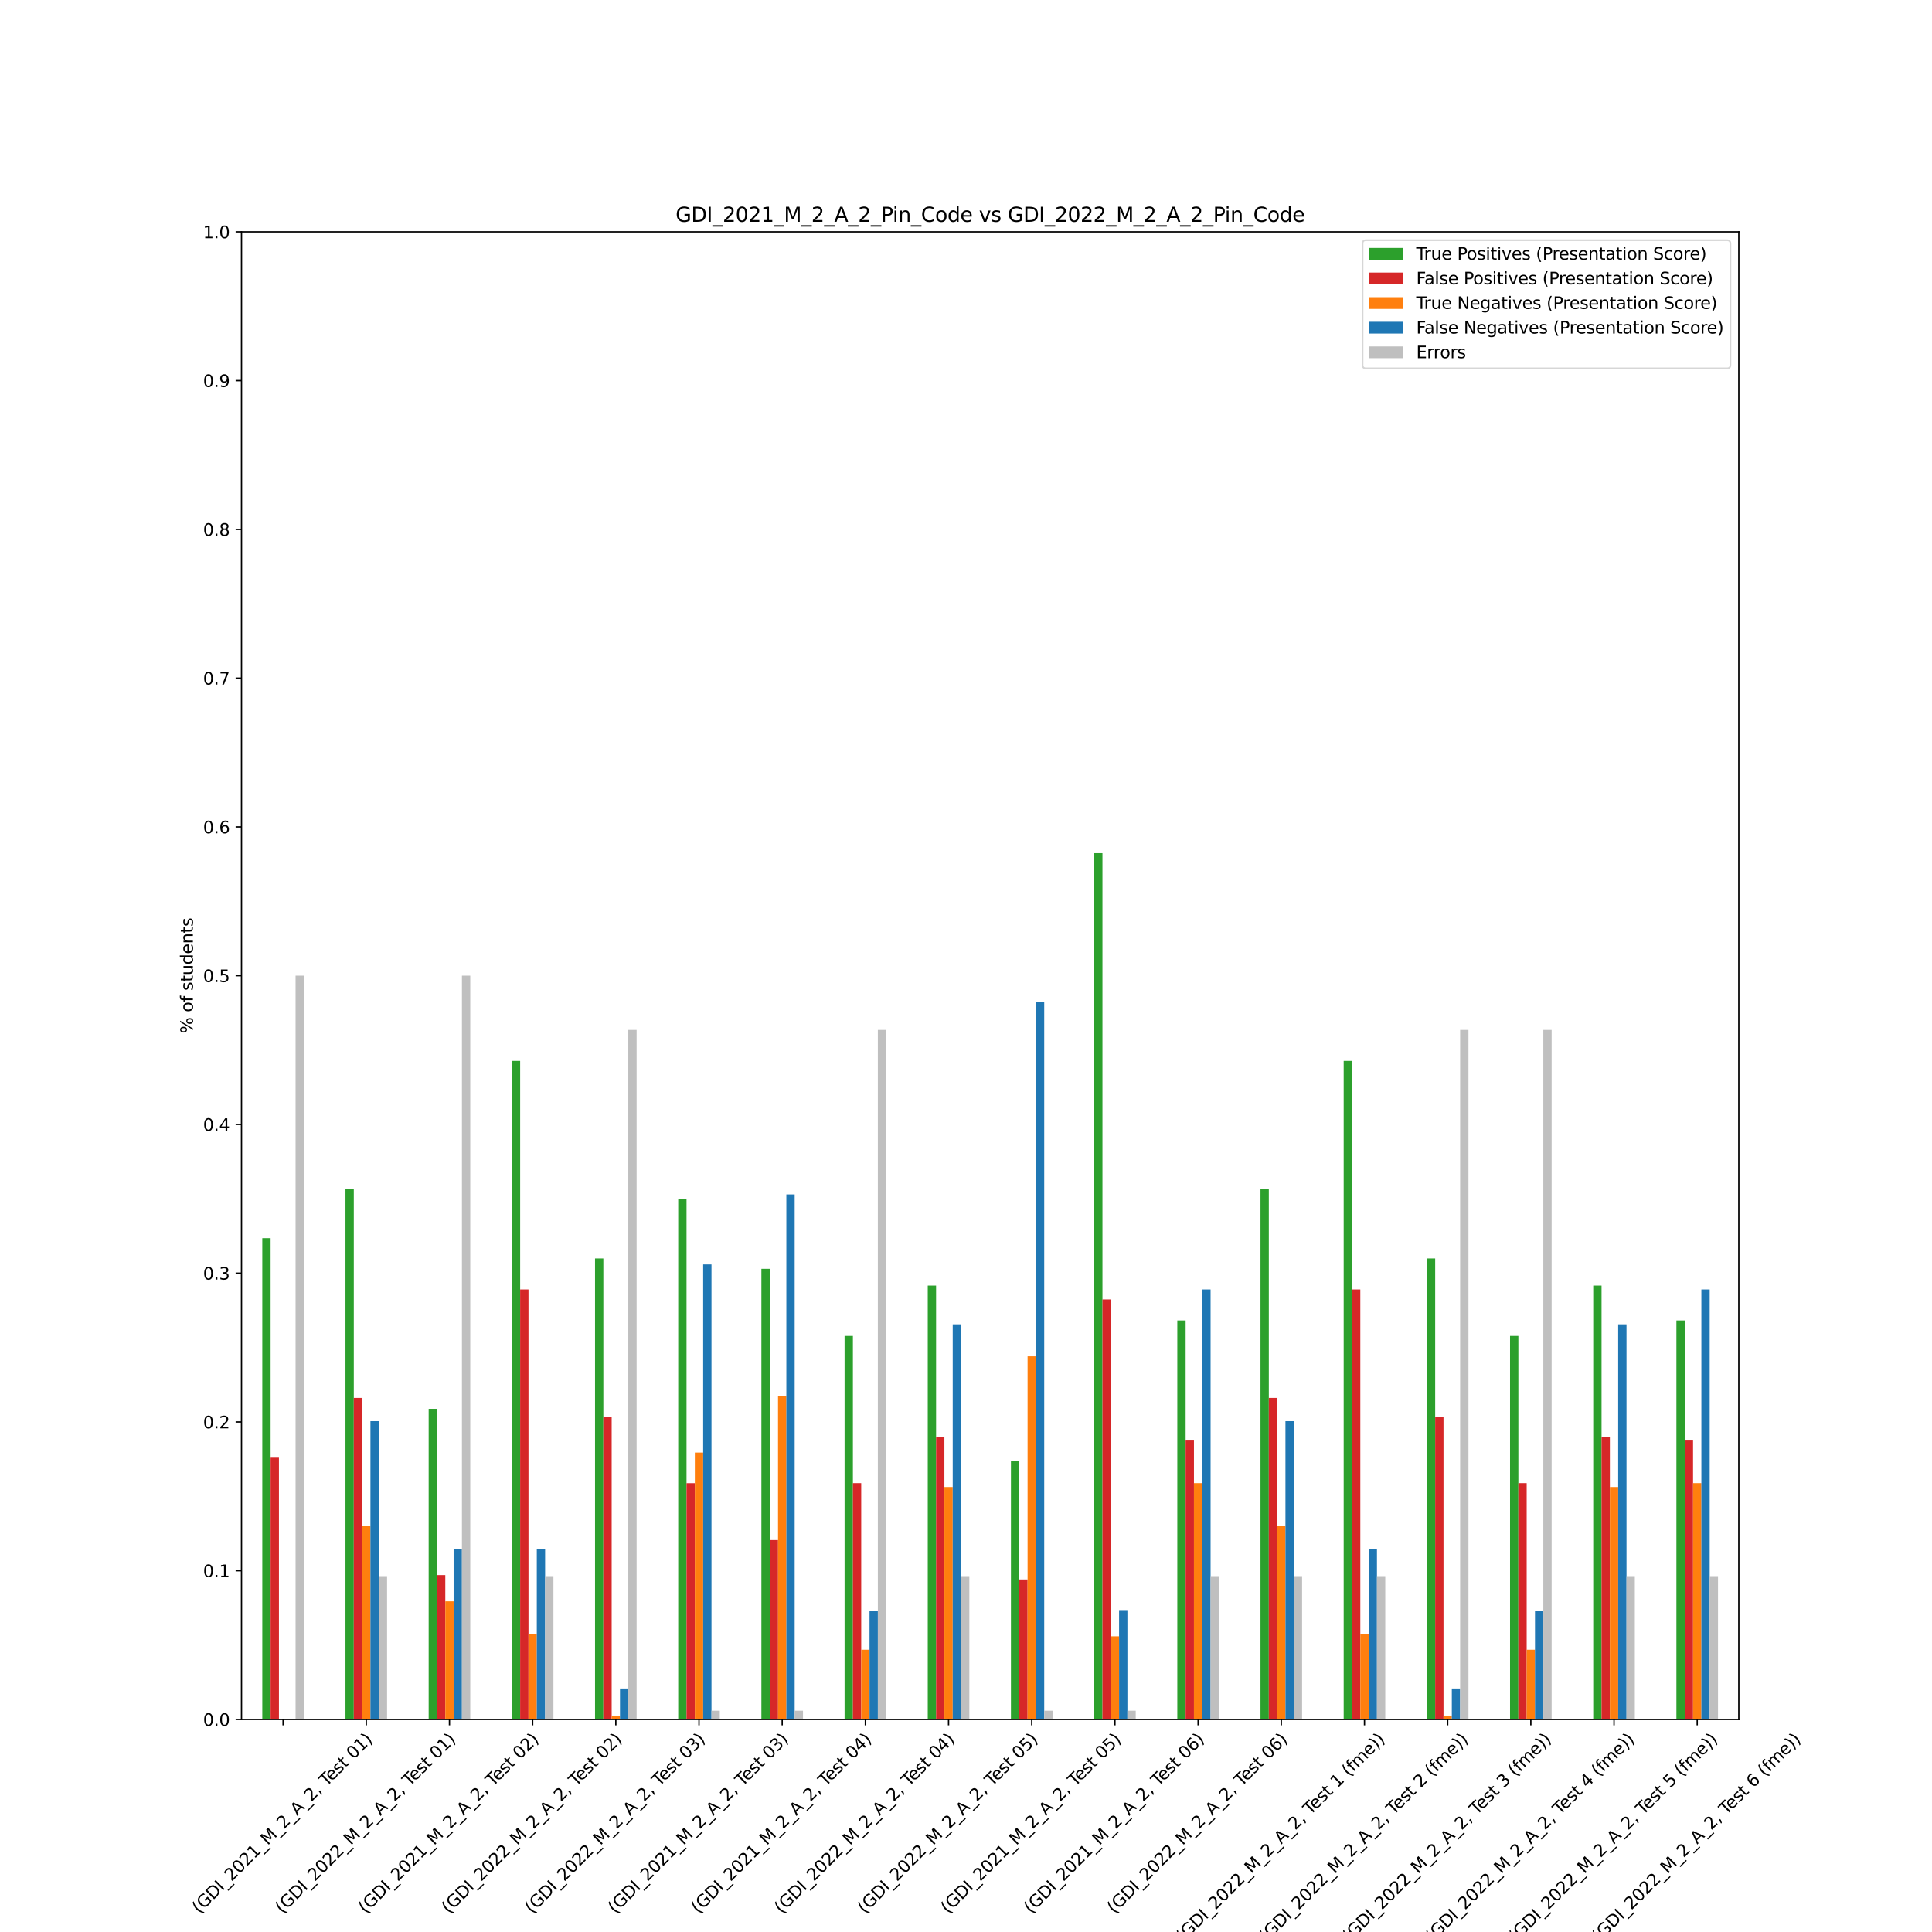 <?xml version="1.0" encoding="utf-8" standalone="no"?>
<!DOCTYPE svg PUBLIC "-//W3C//DTD SVG 1.1//EN"
  "http://www.w3.org/Graphics/SVG/1.1/DTD/svg11.dtd">
<svg xmlns:xlink="http://www.w3.org/1999/xlink" width="1152pt" height="1152pt" viewBox="0 0 1152 1152" xmlns="http://www.w3.org/2000/svg" version="1.1">
 <defs>
  <style type="text/css">*{stroke-linejoin: round; stroke-linecap: butt}</style>
 </defs>
 <g id="figure_1">
  <g id="patch_1">
   <path d="M 0 1152 
L 1152 1152 
L 1152 0 
L 0 0 
z
" style="fill: #ffffff"/>
  </g>
  <g id="axes_1">
   <g id="patch_2">
    <path d="M 144 1025.28 
L 1036.8 1025.28 
L 1036.8 138.24 
L 144 138.24 
z
" style="fill: #ffffff"/>
   </g>
   <g id="patch_3">
    <path d="M 156.4 1025.28 
L 161.36 1025.28 
L 161.36 738.296 
L 156.4 738.296 
z
" clip-path="url(#pc168183b2e)" style="fill: #2ca02c"/>
   </g>
   <g id="patch_4">
    <path d="M 206 1025.28 
L 210.96 1025.28 
L 210.96 708.81 
L 206 708.81 
z
" clip-path="url(#pc168183b2e)" style="fill: #2ca02c"/>
   </g>
   <g id="patch_5">
    <path d="M 255.6 1025.28 
L 260.56 1025.28 
L 260.56 840.045 
L 255.6 840.045 
z
" clip-path="url(#pc168183b2e)" style="fill: #2ca02c"/>
   </g>
   <g id="patch_6">
    <path d="M 305.2 1025.28 
L 310.16 1025.28 
L 310.16 632.58 
L 305.2 632.58 
z
" clip-path="url(#pc168183b2e)" style="fill: #2ca02c"/>
   </g>
   <g id="patch_7">
    <path d="M 354.8 1025.28 
L 359.76 1025.28 
L 359.76 750.39 
L 354.8 750.39 
z
" clip-path="url(#pc168183b2e)" style="fill: #2ca02c"/>
   </g>
   <g id="patch_8">
    <path d="M 404.4 1025.28 
L 409.36 1025.28 
L 409.36 714.816 
L 404.4 714.816 
z
" clip-path="url(#pc168183b2e)" style="fill: #2ca02c"/>
   </g>
   <g id="patch_9">
    <path d="M 454 1025.28 
L 458.96 1025.28 
L 458.96 756.559 
L 454 756.559 
z
" clip-path="url(#pc168183b2e)" style="fill: #2ca02c"/>
   </g>
   <g id="patch_10">
    <path d="M 503.6 1025.28 
L 508.56 1025.28 
L 508.56 796.59 
L 503.6 796.59 
z
" clip-path="url(#pc168183b2e)" style="fill: #2ca02c"/>
   </g>
   <g id="patch_11">
    <path d="M 553.2 1025.28 
L 558.16 1025.28 
L 558.16 766.56 
L 553.2 766.56 
z
" clip-path="url(#pc168183b2e)" style="fill: #2ca02c"/>
   </g>
   <g id="patch_12">
    <path d="M 602.8 1025.28 
L 607.76 1025.28 
L 607.76 871.352 
L 602.8 871.352 
z
" clip-path="url(#pc168183b2e)" style="fill: #2ca02c"/>
   </g>
   <g id="patch_13">
    <path d="M 652.4 1025.28 
L 657.36 1025.28 
L 657.36 508.71 
L 652.4 508.71 
z
" clip-path="url(#pc168183b2e)" style="fill: #2ca02c"/>
   </g>
   <g id="patch_14">
    <path d="M 702 1025.28 
L 706.96 1025.28 
L 706.96 787.35 
L 702 787.35 
z
" clip-path="url(#pc168183b2e)" style="fill: #2ca02c"/>
   </g>
   <g id="patch_15">
    <path d="M 751.6 1025.28 
L 756.56 1025.28 
L 756.56 708.81 
L 751.6 708.81 
z
" clip-path="url(#pc168183b2e)" style="fill: #2ca02c"/>
   </g>
   <g id="patch_16">
    <path d="M 801.2 1025.28 
L 806.16 1025.28 
L 806.16 632.58 
L 801.2 632.58 
z
" clip-path="url(#pc168183b2e)" style="fill: #2ca02c"/>
   </g>
   <g id="patch_17">
    <path d="M 850.8 1025.28 
L 855.76 1025.28 
L 855.76 750.39 
L 850.8 750.39 
z
" clip-path="url(#pc168183b2e)" style="fill: #2ca02c"/>
   </g>
   <g id="patch_18">
    <path d="M 900.4 1025.28 
L 905.36 1025.28 
L 905.36 796.59 
L 900.4 796.59 
z
" clip-path="url(#pc168183b2e)" style="fill: #2ca02c"/>
   </g>
   <g id="patch_19">
    <path d="M 950 1025.28 
L 954.96 1025.28 
L 954.96 766.56 
L 950 766.56 
z
" clip-path="url(#pc168183b2e)" style="fill: #2ca02c"/>
   </g>
   <g id="patch_20">
    <path d="M 999.6 1025.28 
L 1004.56 1025.28 
L 1004.56 787.35 
L 999.6 787.35 
z
" clip-path="url(#pc168183b2e)" style="fill: #2ca02c"/>
   </g>
   <g id="patch_21">
    <path d="M 161.36 1025.28 
L 166.32 1025.28 
L 166.32 868.744 
L 161.36 868.744 
z
" clip-path="url(#pc168183b2e)" style="fill: #d62728"/>
   </g>
   <g id="patch_22">
    <path d="M 210.96 1025.28 
L 215.92 1025.28 
L 215.92 833.55 
L 210.96 833.55 
z
" clip-path="url(#pc168183b2e)" style="fill: #d62728"/>
   </g>
   <g id="patch_23">
    <path d="M 260.56 1025.28 
L 265.52 1025.28 
L 265.52 939.185 
L 260.56 939.185 
z
" clip-path="url(#pc168183b2e)" style="fill: #d62728"/>
   </g>
   <g id="patch_24">
    <path d="M 310.16 1025.28 
L 315.12 1025.28 
L 315.12 768.87 
L 310.16 768.87 
z
" clip-path="url(#pc168183b2e)" style="fill: #d62728"/>
   </g>
   <g id="patch_25">
    <path d="M 359.76 1025.28 
L 364.72 1025.28 
L 364.72 845.1 
L 359.76 845.1 
z
" clip-path="url(#pc168183b2e)" style="fill: #d62728"/>
   </g>
   <g id="patch_26">
    <path d="M 409.36 1025.28 
L 414.32 1025.28 
L 414.32 884.397 
L 409.36 884.397 
z
" clip-path="url(#pc168183b2e)" style="fill: #d62728"/>
   </g>
   <g id="patch_27">
    <path d="M 458.96 1025.28 
L 463.92 1025.28 
L 463.92 918.313 
L 458.96 918.313 
z
" clip-path="url(#pc168183b2e)" style="fill: #d62728"/>
   </g>
   <g id="patch_28">
    <path d="M 508.56 1025.28 
L 513.52 1025.28 
L 513.52 884.37 
L 508.56 884.37 
z
" clip-path="url(#pc168183b2e)" style="fill: #d62728"/>
   </g>
   <g id="patch_29">
    <path d="M 558.16 1025.28 
L 563.12 1025.28 
L 563.12 856.65 
L 558.16 856.65 
z
" clip-path="url(#pc168183b2e)" style="fill: #d62728"/>
   </g>
   <g id="patch_30">
    <path d="M 607.76 1025.28 
L 612.72 1025.28 
L 612.72 941.794 
L 607.76 941.794 
z
" clip-path="url(#pc168183b2e)" style="fill: #d62728"/>
   </g>
   <g id="patch_31">
    <path d="M 657.36 1025.28 
L 662.32 1025.28 
L 662.32 774.822 
L 657.36 774.822 
z
" clip-path="url(#pc168183b2e)" style="fill: #d62728"/>
   </g>
   <g id="patch_32">
    <path d="M 706.96 1025.28 
L 711.92 1025.28 
L 711.92 858.96 
L 706.96 858.96 
z
" clip-path="url(#pc168183b2e)" style="fill: #d62728"/>
   </g>
   <g id="patch_33">
    <path d="M 756.56 1025.28 
L 761.52 1025.28 
L 761.52 833.55 
L 756.56 833.55 
z
" clip-path="url(#pc168183b2e)" style="fill: #d62728"/>
   </g>
   <g id="patch_34">
    <path d="M 806.16 1025.28 
L 811.12 1025.28 
L 811.12 768.87 
L 806.16 768.87 
z
" clip-path="url(#pc168183b2e)" style="fill: #d62728"/>
   </g>
   <g id="patch_35">
    <path d="M 855.76 1025.28 
L 860.72 1025.28 
L 860.72 845.1 
L 855.76 845.1 
z
" clip-path="url(#pc168183b2e)" style="fill: #d62728"/>
   </g>
   <g id="patch_36">
    <path d="M 905.36 1025.28 
L 910.32 1025.28 
L 910.32 884.37 
L 905.36 884.37 
z
" clip-path="url(#pc168183b2e)" style="fill: #d62728"/>
   </g>
   <g id="patch_37">
    <path d="M 954.96 1025.28 
L 959.92 1025.28 
L 959.92 856.65 
L 954.96 856.65 
z
" clip-path="url(#pc168183b2e)" style="fill: #d62728"/>
   </g>
   <g id="patch_38">
    <path d="M 1004.56 1025.28 
L 1009.52 1025.28 
L 1009.52 858.96 
L 1004.56 858.96 
z
" clip-path="url(#pc168183b2e)" style="fill: #d62728"/>
   </g>
   <g id="patch_39">
    <path d="M 166.32 1025.28 
L 171.28 1025.28 
L 171.28 1025.28 
L 166.32 1025.28 
z
" clip-path="url(#pc168183b2e)" style="fill: #ff7f0e"/>
   </g>
   <g id="patch_40">
    <path d="M 215.92 1025.28 
L 220.88 1025.28 
L 220.88 909.78 
L 215.92 909.78 
z
" clip-path="url(#pc168183b2e)" style="fill: #ff7f0e"/>
   </g>
   <g id="patch_41">
    <path d="M 265.52 1025.28 
L 270.48 1025.28 
L 270.48 954.839 
L 265.52 954.839 
z
" clip-path="url(#pc168183b2e)" style="fill: #ff7f0e"/>
   </g>
   <g id="patch_42">
    <path d="M 315.12 1025.28 
L 320.08 1025.28 
L 320.08 974.46 
L 315.12 974.46 
z
" clip-path="url(#pc168183b2e)" style="fill: #ff7f0e"/>
   </g>
   <g id="patch_43">
    <path d="M 364.72 1025.28 
L 369.68 1025.28 
L 369.68 1022.97 
L 364.72 1022.97 
z
" clip-path="url(#pc168183b2e)" style="fill: #ff7f0e"/>
   </g>
   <g id="patch_44">
    <path d="M 414.32 1025.28 
L 419.28 1025.28 
L 419.28 866.135 
L 414.32 866.135 
z
" clip-path="url(#pc168183b2e)" style="fill: #ff7f0e"/>
   </g>
   <g id="patch_45">
    <path d="M 463.92 1025.28 
L 468.88 1025.28 
L 468.88 832.218 
L 463.92 832.218 
z
" clip-path="url(#pc168183b2e)" style="fill: #ff7f0e"/>
   </g>
   <g id="patch_46">
    <path d="M 513.52 1025.28 
L 518.48 1025.28 
L 518.48 983.7 
L 513.52 983.7 
z
" clip-path="url(#pc168183b2e)" style="fill: #ff7f0e"/>
   </g>
   <g id="patch_47">
    <path d="M 563.12 1025.28 
L 568.08 1025.28 
L 568.08 886.68 
L 563.12 886.68 
z
" clip-path="url(#pc168183b2e)" style="fill: #ff7f0e"/>
   </g>
   <g id="patch_48">
    <path d="M 612.72 1025.28 
L 617.68 1025.28 
L 617.68 808.738 
L 612.72 808.738 
z
" clip-path="url(#pc168183b2e)" style="fill: #ff7f0e"/>
   </g>
   <g id="patch_49">
    <path d="M 662.32 1025.28 
L 667.28 1025.28 
L 667.28 975.71 
L 662.32 975.71 
z
" clip-path="url(#pc168183b2e)" style="fill: #ff7f0e"/>
   </g>
   <g id="patch_50">
    <path d="M 711.92 1025.28 
L 716.88 1025.28 
L 716.88 884.37 
L 711.92 884.37 
z
" clip-path="url(#pc168183b2e)" style="fill: #ff7f0e"/>
   </g>
   <g id="patch_51">
    <path d="M 761.52 1025.28 
L 766.48 1025.28 
L 766.48 909.78 
L 761.52 909.78 
z
" clip-path="url(#pc168183b2e)" style="fill: #ff7f0e"/>
   </g>
   <g id="patch_52">
    <path d="M 811.12 1025.28 
L 816.08 1025.28 
L 816.08 974.46 
L 811.12 974.46 
z
" clip-path="url(#pc168183b2e)" style="fill: #ff7f0e"/>
   </g>
   <g id="patch_53">
    <path d="M 860.72 1025.28 
L 865.68 1025.28 
L 865.68 1022.97 
L 860.72 1022.97 
z
" clip-path="url(#pc168183b2e)" style="fill: #ff7f0e"/>
   </g>
   <g id="patch_54">
    <path d="M 910.32 1025.28 
L 915.28 1025.28 
L 915.28 983.7 
L 910.32 983.7 
z
" clip-path="url(#pc168183b2e)" style="fill: #ff7f0e"/>
   </g>
   <g id="patch_55">
    <path d="M 959.92 1025.28 
L 964.88 1025.28 
L 964.88 886.68 
L 959.92 886.68 
z
" clip-path="url(#pc168183b2e)" style="fill: #ff7f0e"/>
   </g>
   <g id="patch_56">
    <path d="M 1009.52 1025.28 
L 1014.48 1025.28 
L 1014.48 884.37 
L 1009.52 884.37 
z
" clip-path="url(#pc168183b2e)" style="fill: #ff7f0e"/>
   </g>
   <g id="patch_57">
    <path d="M 171.28 1025.28 
L 176.24 1025.28 
L 176.24 1025.28 
L 171.28 1025.28 
z
" clip-path="url(#pc168183b2e)" style="fill: #1f77b4"/>
   </g>
   <g id="patch_58">
    <path d="M 220.88 1025.28 
L 225.84 1025.28 
L 225.84 847.41 
L 220.88 847.41 
z
" clip-path="url(#pc168183b2e)" style="fill: #1f77b4"/>
   </g>
   <g id="patch_59">
    <path d="M 270.48 1025.28 
L 275.44 1025.28 
L 275.44 923.531 
L 270.48 923.531 
z
" clip-path="url(#pc168183b2e)" style="fill: #1f77b4"/>
   </g>
   <g id="patch_60">
    <path d="M 320.08 1025.28 
L 325.04 1025.28 
L 325.04 923.64 
L 320.08 923.64 
z
" clip-path="url(#pc168183b2e)" style="fill: #1f77b4"/>
   </g>
   <g id="patch_61">
    <path d="M 369.68 1025.28 
L 374.64 1025.28 
L 374.64 1006.8 
L 369.68 1006.8 
z
" clip-path="url(#pc168183b2e)" style="fill: #1f77b4"/>
   </g>
   <g id="patch_62">
    <path d="M 419.28 1025.28 
L 424.24 1025.28 
L 424.24 753.95 
L 419.28 753.95 
z
" clip-path="url(#pc168183b2e)" style="fill: #1f77b4"/>
   </g>
   <g id="patch_63">
    <path d="M 468.88 1025.28 
L 473.84 1025.28 
L 473.84 712.207 
L 468.88 712.207 
z
" clip-path="url(#pc168183b2e)" style="fill: #1f77b4"/>
   </g>
   <g id="patch_64">
    <path d="M 518.48 1025.28 
L 523.44 1025.28 
L 523.44 960.6 
L 518.48 960.6 
z
" clip-path="url(#pc168183b2e)" style="fill: #1f77b4"/>
   </g>
   <g id="patch_65">
    <path d="M 568.08 1025.28 
L 573.04 1025.28 
L 573.04 789.66 
L 568.08 789.66 
z
" clip-path="url(#pc168183b2e)" style="fill: #1f77b4"/>
   </g>
   <g id="patch_66">
    <path d="M 617.68 1025.28 
L 622.64 1025.28 
L 622.64 597.414 
L 617.68 597.414 
z
" clip-path="url(#pc168183b2e)" style="fill: #1f77b4"/>
   </g>
   <g id="patch_67">
    <path d="M 667.28 1025.28 
L 672.24 1025.28 
L 672.24 960.056 
L 667.28 960.056 
z
" clip-path="url(#pc168183b2e)" style="fill: #1f77b4"/>
   </g>
   <g id="patch_68">
    <path d="M 716.88 1025.28 
L 721.84 1025.28 
L 721.84 768.87 
L 716.88 768.87 
z
" clip-path="url(#pc168183b2e)" style="fill: #1f77b4"/>
   </g>
   <g id="patch_69">
    <path d="M 766.48 1025.28 
L 771.44 1025.28 
L 771.44 847.41 
L 766.48 847.41 
z
" clip-path="url(#pc168183b2e)" style="fill: #1f77b4"/>
   </g>
   <g id="patch_70">
    <path d="M 816.08 1025.28 
L 821.04 1025.28 
L 821.04 923.64 
L 816.08 923.64 
z
" clip-path="url(#pc168183b2e)" style="fill: #1f77b4"/>
   </g>
   <g id="patch_71">
    <path d="M 865.68 1025.28 
L 870.64 1025.28 
L 870.64 1006.8 
L 865.68 1006.8 
z
" clip-path="url(#pc168183b2e)" style="fill: #1f77b4"/>
   </g>
   <g id="patch_72">
    <path d="M 915.28 1025.28 
L 920.24 1025.28 
L 920.24 960.6 
L 915.28 960.6 
z
" clip-path="url(#pc168183b2e)" style="fill: #1f77b4"/>
   </g>
   <g id="patch_73">
    <path d="M 964.88 1025.28 
L 969.84 1025.28 
L 969.84 789.66 
L 964.88 789.66 
z
" clip-path="url(#pc168183b2e)" style="fill: #1f77b4"/>
   </g>
   <g id="patch_74">
    <path d="M 1014.48 1025.28 
L 1019.44 1025.28 
L 1019.44 768.87 
L 1014.48 768.87 
z
" clip-path="url(#pc168183b2e)" style="fill: #1f77b4"/>
   </g>
   <g id="patch_75">
    <path d="M 176.24 1025.28 
L 181.2 1025.28 
L 181.2 581.76 
L 176.24 581.76 
z
" clip-path="url(#pc168183b2e)" style="fill: #bfbfbf"/>
   </g>
   <g id="patch_76">
    <path d="M 225.84 1025.28 
L 230.8 1025.28 
L 230.8 939.81 
L 225.84 939.81 
z
" clip-path="url(#pc168183b2e)" style="fill: #bfbfbf"/>
   </g>
   <g id="patch_77">
    <path d="M 275.44 1025.28 
L 280.4 1025.28 
L 280.4 581.76 
L 275.44 581.76 
z
" clip-path="url(#pc168183b2e)" style="fill: #bfbfbf"/>
   </g>
   <g id="patch_78">
    <path d="M 325.04 1025.28 
L 330 1025.28 
L 330 939.81 
L 325.04 939.81 
z
" clip-path="url(#pc168183b2e)" style="fill: #bfbfbf"/>
   </g>
   <g id="patch_79">
    <path d="M 374.64 1025.28 
L 379.6 1025.28 
L 379.6 614.1 
L 374.64 614.1 
z
" clip-path="url(#pc168183b2e)" style="fill: #bfbfbf"/>
   </g>
   <g id="patch_80">
    <path d="M 424.24 1025.28 
L 429.2 1025.28 
L 429.2 1020.062 
L 424.24 1020.062 
z
" clip-path="url(#pc168183b2e)" style="fill: #bfbfbf"/>
   </g>
   <g id="patch_81">
    <path d="M 473.84 1025.28 
L 478.8 1025.28 
L 478.8 1020.062 
L 473.84 1020.062 
z
" clip-path="url(#pc168183b2e)" style="fill: #bfbfbf"/>
   </g>
   <g id="patch_82">
    <path d="M 523.44 1025.28 
L 528.4 1025.28 
L 528.4 614.1 
L 523.44 614.1 
z
" clip-path="url(#pc168183b2e)" style="fill: #bfbfbf"/>
   </g>
   <g id="patch_83">
    <path d="M 573.04 1025.28 
L 578 1025.28 
L 578 939.81 
L 573.04 939.81 
z
" clip-path="url(#pc168183b2e)" style="fill: #bfbfbf"/>
   </g>
   <g id="patch_84">
    <path d="M 622.64 1025.28 
L 627.6 1025.28 
L 627.6 1020.062 
L 622.64 1020.062 
z
" clip-path="url(#pc168183b2e)" style="fill: #bfbfbf"/>
   </g>
   <g id="patch_85">
    <path d="M 672.24 1025.28 
L 677.2 1025.28 
L 677.2 1020.062 
L 672.24 1020.062 
z
" clip-path="url(#pc168183b2e)" style="fill: #bfbfbf"/>
   </g>
   <g id="patch_86">
    <path d="M 721.84 1025.28 
L 726.8 1025.28 
L 726.8 939.81 
L 721.84 939.81 
z
" clip-path="url(#pc168183b2e)" style="fill: #bfbfbf"/>
   </g>
   <g id="patch_87">
    <path d="M 771.44 1025.28 
L 776.4 1025.28 
L 776.4 939.81 
L 771.44 939.81 
z
" clip-path="url(#pc168183b2e)" style="fill: #bfbfbf"/>
   </g>
   <g id="patch_88">
    <path d="M 821.04 1025.28 
L 826 1025.28 
L 826 939.81 
L 821.04 939.81 
z
" clip-path="url(#pc168183b2e)" style="fill: #bfbfbf"/>
   </g>
   <g id="patch_89">
    <path d="M 870.64 1025.28 
L 875.6 1025.28 
L 875.6 614.1 
L 870.64 614.1 
z
" clip-path="url(#pc168183b2e)" style="fill: #bfbfbf"/>
   </g>
   <g id="patch_90">
    <path d="M 920.24 1025.28 
L 925.2 1025.28 
L 925.2 614.1 
L 920.24 614.1 
z
" clip-path="url(#pc168183b2e)" style="fill: #bfbfbf"/>
   </g>
   <g id="patch_91">
    <path d="M 969.84 1025.28 
L 974.8 1025.28 
L 974.8 939.81 
L 969.84 939.81 
z
" clip-path="url(#pc168183b2e)" style="fill: #bfbfbf"/>
   </g>
   <g id="patch_92">
    <path d="M 1019.44 1025.28 
L 1024.4 1025.28 
L 1024.4 939.81 
L 1019.44 939.81 
z
" clip-path="url(#pc168183b2e)" style="fill: #bfbfbf"/>
   </g>
   <g id="matplotlib.axis_1">
    <g id="xtick_1">
     <g id="line2d_1">
      <defs>
       <path id="m512d916a47" d="M 0 0 
L 0 3.5 
" style="stroke: #000000; stroke-width: 0.8"/>
      </defs>
      <g>
       <use xlink:href="#m512d916a47" x="168.8" y="1025.28" style="stroke: #000000; stroke-width: 0.8"/>
      </g>
     </g>
     <g id="text_1">
      <!-- (GDI_2021_M_2_A_2, Test 01) -->
      <g transform="translate(118.749 1141.445) rotate(-45) scale(0.1 -0.1)">
       <defs>
        <path id="DejaVuSans-28" d="M 1984 4856 
Q 1566 4138 1362 3434 
Q 1159 2731 1159 2009 
Q 1159 1288 1364 580 
Q 1569 -128 1984 -844 
L 1484 -844 
Q 1016 -109 783 600 
Q 550 1309 550 2009 
Q 550 2706 781 3412 
Q 1013 4119 1484 4856 
L 1984 4856 
z
" transform="scale(0.016)"/>
        <path id="DejaVuSans-47" d="M 3809 666 
L 3809 1919 
L 2778 1919 
L 2778 2438 
L 4434 2438 
L 4434 434 
Q 4069 175 3628 42 
Q 3188 -91 2688 -91 
Q 1594 -91 976 548 
Q 359 1188 359 2328 
Q 359 3472 976 4111 
Q 1594 4750 2688 4750 
Q 3144 4750 3555 4637 
Q 3966 4525 4313 4306 
L 4313 3634 
Q 3963 3931 3569 4081 
Q 3175 4231 2741 4231 
Q 1884 4231 1454 3753 
Q 1025 3275 1025 2328 
Q 1025 1384 1454 906 
Q 1884 428 2741 428 
Q 3075 428 3337 486 
Q 3600 544 3809 666 
z
" transform="scale(0.016)"/>
        <path id="DejaVuSans-44" d="M 1259 4147 
L 1259 519 
L 2022 519 
Q 2988 519 3436 956 
Q 3884 1394 3884 2338 
Q 3884 3275 3436 3711 
Q 2988 4147 2022 4147 
L 1259 4147 
z
M 628 4666 
L 1925 4666 
Q 3281 4666 3915 4102 
Q 4550 3538 4550 2338 
Q 4550 1131 3912 565 
Q 3275 0 1925 0 
L 628 0 
L 628 4666 
z
" transform="scale(0.016)"/>
        <path id="DejaVuSans-49" d="M 628 4666 
L 1259 4666 
L 1259 0 
L 628 0 
L 628 4666 
z
" transform="scale(0.016)"/>
        <path id="DejaVuSans-5f" d="M 3263 -1063 
L 3263 -1509 
L -63 -1509 
L -63 -1063 
L 3263 -1063 
z
" transform="scale(0.016)"/>
        <path id="DejaVuSans-32" d="M 1228 531 
L 3431 531 
L 3431 0 
L 469 0 
L 469 531 
Q 828 903 1448 1529 
Q 2069 2156 2228 2338 
Q 2531 2678 2651 2914 
Q 2772 3150 2772 3378 
Q 2772 3750 2511 3984 
Q 2250 4219 1831 4219 
Q 1534 4219 1204 4116 
Q 875 4013 500 3803 
L 500 4441 
Q 881 4594 1212 4672 
Q 1544 4750 1819 4750 
Q 2544 4750 2975 4387 
Q 3406 4025 3406 3419 
Q 3406 3131 3298 2873 
Q 3191 2616 2906 2266 
Q 2828 2175 2409 1742 
Q 1991 1309 1228 531 
z
" transform="scale(0.016)"/>
        <path id="DejaVuSans-30" d="M 2034 4250 
Q 1547 4250 1301 3770 
Q 1056 3291 1056 2328 
Q 1056 1369 1301 889 
Q 1547 409 2034 409 
Q 2525 409 2770 889 
Q 3016 1369 3016 2328 
Q 3016 3291 2770 3770 
Q 2525 4250 2034 4250 
z
M 2034 4750 
Q 2819 4750 3233 4129 
Q 3647 3509 3647 2328 
Q 3647 1150 3233 529 
Q 2819 -91 2034 -91 
Q 1250 -91 836 529 
Q 422 1150 422 2328 
Q 422 3509 836 4129 
Q 1250 4750 2034 4750 
z
" transform="scale(0.016)"/>
        <path id="DejaVuSans-31" d="M 794 531 
L 1825 531 
L 1825 4091 
L 703 3866 
L 703 4441 
L 1819 4666 
L 2450 4666 
L 2450 531 
L 3481 531 
L 3481 0 
L 794 0 
L 794 531 
z
" transform="scale(0.016)"/>
        <path id="DejaVuSans-4d" d="M 628 4666 
L 1569 4666 
L 2759 1491 
L 3956 4666 
L 4897 4666 
L 4897 0 
L 4281 0 
L 4281 4097 
L 3078 897 
L 2444 897 
L 1241 4097 
L 1241 0 
L 628 0 
L 628 4666 
z
" transform="scale(0.016)"/>
        <path id="DejaVuSans-41" d="M 2188 4044 
L 1331 1722 
L 3047 1722 
L 2188 4044 
z
M 1831 4666 
L 2547 4666 
L 4325 0 
L 3669 0 
L 3244 1197 
L 1141 1197 
L 716 0 
L 50 0 
L 1831 4666 
z
" transform="scale(0.016)"/>
        <path id="DejaVuSans-2c" d="M 750 794 
L 1409 794 
L 1409 256 
L 897 -744 
L 494 -744 
L 750 256 
L 750 794 
z
" transform="scale(0.016)"/>
        <path id="DejaVuSans-20" transform="scale(0.016)"/>
        <path id="DejaVuSans-54" d="M -19 4666 
L 3928 4666 
L 3928 4134 
L 2272 4134 
L 2272 0 
L 1638 0 
L 1638 4134 
L -19 4134 
L -19 4666 
z
" transform="scale(0.016)"/>
        <path id="DejaVuSans-65" d="M 3597 1894 
L 3597 1613 
L 953 1613 
Q 991 1019 1311 708 
Q 1631 397 2203 397 
Q 2534 397 2845 478 
Q 3156 559 3463 722 
L 3463 178 
Q 3153 47 2828 -22 
Q 2503 -91 2169 -91 
Q 1331 -91 842 396 
Q 353 884 353 1716 
Q 353 2575 817 3079 
Q 1281 3584 2069 3584 
Q 2775 3584 3186 3129 
Q 3597 2675 3597 1894 
z
M 3022 2063 
Q 3016 2534 2758 2815 
Q 2500 3097 2075 3097 
Q 1594 3097 1305 2825 
Q 1016 2553 972 2059 
L 3022 2063 
z
" transform="scale(0.016)"/>
        <path id="DejaVuSans-73" d="M 2834 3397 
L 2834 2853 
Q 2591 2978 2328 3040 
Q 2066 3103 1784 3103 
Q 1356 3103 1142 2972 
Q 928 2841 928 2578 
Q 928 2378 1081 2264 
Q 1234 2150 1697 2047 
L 1894 2003 
Q 2506 1872 2764 1633 
Q 3022 1394 3022 966 
Q 3022 478 2636 193 
Q 2250 -91 1575 -91 
Q 1294 -91 989 -36 
Q 684 19 347 128 
L 347 722 
Q 666 556 975 473 
Q 1284 391 1588 391 
Q 1994 391 2212 530 
Q 2431 669 2431 922 
Q 2431 1156 2273 1281 
Q 2116 1406 1581 1522 
L 1381 1569 
Q 847 1681 609 1914 
Q 372 2147 372 2553 
Q 372 3047 722 3315 
Q 1072 3584 1716 3584 
Q 2034 3584 2315 3537 
Q 2597 3491 2834 3397 
z
" transform="scale(0.016)"/>
        <path id="DejaVuSans-74" d="M 1172 4494 
L 1172 3500 
L 2356 3500 
L 2356 3053 
L 1172 3053 
L 1172 1153 
Q 1172 725 1289 603 
Q 1406 481 1766 481 
L 2356 481 
L 2356 0 
L 1766 0 
Q 1100 0 847 248 
Q 594 497 594 1153 
L 594 3053 
L 172 3053 
L 172 3500 
L 594 3500 
L 594 4494 
L 1172 4494 
z
" transform="scale(0.016)"/>
        <path id="DejaVuSans-29" d="M 513 4856 
L 1013 4856 
Q 1481 4119 1714 3412 
Q 1947 2706 1947 2009 
Q 1947 1309 1714 600 
Q 1481 -109 1013 -844 
L 513 -844 
Q 928 -128 1133 580 
Q 1338 1288 1338 2009 
Q 1338 2731 1133 3434 
Q 928 4138 513 4856 
z
" transform="scale(0.016)"/>
       </defs>
       <use xlink:href="#DejaVuSans-28"/>
       <use xlink:href="#DejaVuSans-47" x="39.014"/>
       <use xlink:href="#DejaVuSans-44" x="116.504"/>
       <use xlink:href="#DejaVuSans-49" x="193.506"/>
       <use xlink:href="#DejaVuSans-5f" x="222.998"/>
       <use xlink:href="#DejaVuSans-32" x="272.998"/>
       <use xlink:href="#DejaVuSans-30" x="336.621"/>
       <use xlink:href="#DejaVuSans-32" x="400.244"/>
       <use xlink:href="#DejaVuSans-31" x="463.867"/>
       <use xlink:href="#DejaVuSans-5f" x="527.49"/>
       <use xlink:href="#DejaVuSans-4d" x="577.49"/>
       <use xlink:href="#DejaVuSans-5f" x="663.77"/>
       <use xlink:href="#DejaVuSans-32" x="713.77"/>
       <use xlink:href="#DejaVuSans-5f" x="777.393"/>
       <use xlink:href="#DejaVuSans-41" x="827.393"/>
       <use xlink:href="#DejaVuSans-5f" x="895.801"/>
       <use xlink:href="#DejaVuSans-32" x="945.801"/>
       <use xlink:href="#DejaVuSans-2c" x="1009.424"/>
       <use xlink:href="#DejaVuSans-20" x="1041.211"/>
       <use xlink:href="#DejaVuSans-54" x="1072.998"/>
       <use xlink:href="#DejaVuSans-65" x="1117.082"/>
       <use xlink:href="#DejaVuSans-73" x="1178.605"/>
       <use xlink:href="#DejaVuSans-74" x="1230.705"/>
       <use xlink:href="#DejaVuSans-20" x="1269.914"/>
       <use xlink:href="#DejaVuSans-30" x="1301.701"/>
       <use xlink:href="#DejaVuSans-31" x="1365.324"/>
       <use xlink:href="#DejaVuSans-29" x="1428.947"/>
      </g>
     </g>
    </g>
    <g id="xtick_2">
     <g id="line2d_2">
      <g>
       <use xlink:href="#m512d916a47" x="218.4" y="1025.28" style="stroke: #000000; stroke-width: 0.8"/>
      </g>
     </g>
     <g id="text_2">
      <!-- (GDI_2022_M_2_A_2, Test 01) -->
      <g transform="translate(168.349 1141.445) rotate(-45) scale(0.1 -0.1)">
       <use xlink:href="#DejaVuSans-28"/>
       <use xlink:href="#DejaVuSans-47" x="39.014"/>
       <use xlink:href="#DejaVuSans-44" x="116.504"/>
       <use xlink:href="#DejaVuSans-49" x="193.506"/>
       <use xlink:href="#DejaVuSans-5f" x="222.998"/>
       <use xlink:href="#DejaVuSans-32" x="272.998"/>
       <use xlink:href="#DejaVuSans-30" x="336.621"/>
       <use xlink:href="#DejaVuSans-32" x="400.244"/>
       <use xlink:href="#DejaVuSans-32" x="463.867"/>
       <use xlink:href="#DejaVuSans-5f" x="527.49"/>
       <use xlink:href="#DejaVuSans-4d" x="577.49"/>
       <use xlink:href="#DejaVuSans-5f" x="663.77"/>
       <use xlink:href="#DejaVuSans-32" x="713.77"/>
       <use xlink:href="#DejaVuSans-5f" x="777.393"/>
       <use xlink:href="#DejaVuSans-41" x="827.393"/>
       <use xlink:href="#DejaVuSans-5f" x="895.801"/>
       <use xlink:href="#DejaVuSans-32" x="945.801"/>
       <use xlink:href="#DejaVuSans-2c" x="1009.424"/>
       <use xlink:href="#DejaVuSans-20" x="1041.211"/>
       <use xlink:href="#DejaVuSans-54" x="1072.998"/>
       <use xlink:href="#DejaVuSans-65" x="1117.082"/>
       <use xlink:href="#DejaVuSans-73" x="1178.605"/>
       <use xlink:href="#DejaVuSans-74" x="1230.705"/>
       <use xlink:href="#DejaVuSans-20" x="1269.914"/>
       <use xlink:href="#DejaVuSans-30" x="1301.701"/>
       <use xlink:href="#DejaVuSans-31" x="1365.324"/>
       <use xlink:href="#DejaVuSans-29" x="1428.947"/>
      </g>
     </g>
    </g>
    <g id="xtick_3">
     <g id="line2d_3">
      <g>
       <use xlink:href="#m512d916a47" x="268" y="1025.28" style="stroke: #000000; stroke-width: 0.8"/>
      </g>
     </g>
     <g id="text_3">
      <!-- (GDI_2021_M_2_A_2, Test 02) -->
      <g transform="translate(217.949 1141.445) rotate(-45) scale(0.1 -0.1)">
       <use xlink:href="#DejaVuSans-28"/>
       <use xlink:href="#DejaVuSans-47" x="39.014"/>
       <use xlink:href="#DejaVuSans-44" x="116.504"/>
       <use xlink:href="#DejaVuSans-49" x="193.506"/>
       <use xlink:href="#DejaVuSans-5f" x="222.998"/>
       <use xlink:href="#DejaVuSans-32" x="272.998"/>
       <use xlink:href="#DejaVuSans-30" x="336.621"/>
       <use xlink:href="#DejaVuSans-32" x="400.244"/>
       <use xlink:href="#DejaVuSans-31" x="463.867"/>
       <use xlink:href="#DejaVuSans-5f" x="527.49"/>
       <use xlink:href="#DejaVuSans-4d" x="577.49"/>
       <use xlink:href="#DejaVuSans-5f" x="663.77"/>
       <use xlink:href="#DejaVuSans-32" x="713.77"/>
       <use xlink:href="#DejaVuSans-5f" x="777.393"/>
       <use xlink:href="#DejaVuSans-41" x="827.393"/>
       <use xlink:href="#DejaVuSans-5f" x="895.801"/>
       <use xlink:href="#DejaVuSans-32" x="945.801"/>
       <use xlink:href="#DejaVuSans-2c" x="1009.424"/>
       <use xlink:href="#DejaVuSans-20" x="1041.211"/>
       <use xlink:href="#DejaVuSans-54" x="1072.998"/>
       <use xlink:href="#DejaVuSans-65" x="1117.082"/>
       <use xlink:href="#DejaVuSans-73" x="1178.605"/>
       <use xlink:href="#DejaVuSans-74" x="1230.705"/>
       <use xlink:href="#DejaVuSans-20" x="1269.914"/>
       <use xlink:href="#DejaVuSans-30" x="1301.701"/>
       <use xlink:href="#DejaVuSans-32" x="1365.324"/>
       <use xlink:href="#DejaVuSans-29" x="1428.947"/>
      </g>
     </g>
    </g>
    <g id="xtick_4">
     <g id="line2d_4">
      <g>
       <use xlink:href="#m512d916a47" x="317.6" y="1025.28" style="stroke: #000000; stroke-width: 0.8"/>
      </g>
     </g>
     <g id="text_4">
      <!-- (GDI_2022_M_2_A_2, Test 02) -->
      <g transform="translate(267.549 1141.445) rotate(-45) scale(0.1 -0.1)">
       <use xlink:href="#DejaVuSans-28"/>
       <use xlink:href="#DejaVuSans-47" x="39.014"/>
       <use xlink:href="#DejaVuSans-44" x="116.504"/>
       <use xlink:href="#DejaVuSans-49" x="193.506"/>
       <use xlink:href="#DejaVuSans-5f" x="222.998"/>
       <use xlink:href="#DejaVuSans-32" x="272.998"/>
       <use xlink:href="#DejaVuSans-30" x="336.621"/>
       <use xlink:href="#DejaVuSans-32" x="400.244"/>
       <use xlink:href="#DejaVuSans-32" x="463.867"/>
       <use xlink:href="#DejaVuSans-5f" x="527.49"/>
       <use xlink:href="#DejaVuSans-4d" x="577.49"/>
       <use xlink:href="#DejaVuSans-5f" x="663.77"/>
       <use xlink:href="#DejaVuSans-32" x="713.77"/>
       <use xlink:href="#DejaVuSans-5f" x="777.393"/>
       <use xlink:href="#DejaVuSans-41" x="827.393"/>
       <use xlink:href="#DejaVuSans-5f" x="895.801"/>
       <use xlink:href="#DejaVuSans-32" x="945.801"/>
       <use xlink:href="#DejaVuSans-2c" x="1009.424"/>
       <use xlink:href="#DejaVuSans-20" x="1041.211"/>
       <use xlink:href="#DejaVuSans-54" x="1072.998"/>
       <use xlink:href="#DejaVuSans-65" x="1117.082"/>
       <use xlink:href="#DejaVuSans-73" x="1178.605"/>
       <use xlink:href="#DejaVuSans-74" x="1230.705"/>
       <use xlink:href="#DejaVuSans-20" x="1269.914"/>
       <use xlink:href="#DejaVuSans-30" x="1301.701"/>
       <use xlink:href="#DejaVuSans-32" x="1365.324"/>
       <use xlink:href="#DejaVuSans-29" x="1428.947"/>
      </g>
     </g>
    </g>
    <g id="xtick_5">
     <g id="line2d_5">
      <g>
       <use xlink:href="#m512d916a47" x="367.2" y="1025.28" style="stroke: #000000; stroke-width: 0.8"/>
      </g>
     </g>
     <g id="text_5">
      <!-- (GDI_2022_M_2_A_2, Test 03) -->
      <g transform="translate(317.149 1141.445) rotate(-45) scale(0.1 -0.1)">
       <defs>
        <path id="DejaVuSans-33" d="M 2597 2516 
Q 3050 2419 3304 2112 
Q 3559 1806 3559 1356 
Q 3559 666 3084 287 
Q 2609 -91 1734 -91 
Q 1441 -91 1130 -33 
Q 819 25 488 141 
L 488 750 
Q 750 597 1062 519 
Q 1375 441 1716 441 
Q 2309 441 2620 675 
Q 2931 909 2931 1356 
Q 2931 1769 2642 2001 
Q 2353 2234 1838 2234 
L 1294 2234 
L 1294 2753 
L 1863 2753 
Q 2328 2753 2575 2939 
Q 2822 3125 2822 3475 
Q 2822 3834 2567 4026 
Q 2313 4219 1838 4219 
Q 1578 4219 1281 4162 
Q 984 4106 628 3988 
L 628 4550 
Q 988 4650 1302 4700 
Q 1616 4750 1894 4750 
Q 2613 4750 3031 4423 
Q 3450 4097 3450 3541 
Q 3450 3153 3228 2886 
Q 3006 2619 2597 2516 
z
" transform="scale(0.016)"/>
       </defs>
       <use xlink:href="#DejaVuSans-28"/>
       <use xlink:href="#DejaVuSans-47" x="39.014"/>
       <use xlink:href="#DejaVuSans-44" x="116.504"/>
       <use xlink:href="#DejaVuSans-49" x="193.506"/>
       <use xlink:href="#DejaVuSans-5f" x="222.998"/>
       <use xlink:href="#DejaVuSans-32" x="272.998"/>
       <use xlink:href="#DejaVuSans-30" x="336.621"/>
       <use xlink:href="#DejaVuSans-32" x="400.244"/>
       <use xlink:href="#DejaVuSans-32" x="463.867"/>
       <use xlink:href="#DejaVuSans-5f" x="527.49"/>
       <use xlink:href="#DejaVuSans-4d" x="577.49"/>
       <use xlink:href="#DejaVuSans-5f" x="663.77"/>
       <use xlink:href="#DejaVuSans-32" x="713.77"/>
       <use xlink:href="#DejaVuSans-5f" x="777.393"/>
       <use xlink:href="#DejaVuSans-41" x="827.393"/>
       <use xlink:href="#DejaVuSans-5f" x="895.801"/>
       <use xlink:href="#DejaVuSans-32" x="945.801"/>
       <use xlink:href="#DejaVuSans-2c" x="1009.424"/>
       <use xlink:href="#DejaVuSans-20" x="1041.211"/>
       <use xlink:href="#DejaVuSans-54" x="1072.998"/>
       <use xlink:href="#DejaVuSans-65" x="1117.082"/>
       <use xlink:href="#DejaVuSans-73" x="1178.605"/>
       <use xlink:href="#DejaVuSans-74" x="1230.705"/>
       <use xlink:href="#DejaVuSans-20" x="1269.914"/>
       <use xlink:href="#DejaVuSans-30" x="1301.701"/>
       <use xlink:href="#DejaVuSans-33" x="1365.324"/>
       <use xlink:href="#DejaVuSans-29" x="1428.947"/>
      </g>
     </g>
    </g>
    <g id="xtick_6">
     <g id="line2d_6">
      <g>
       <use xlink:href="#m512d916a47" x="416.8" y="1025.28" style="stroke: #000000; stroke-width: 0.8"/>
      </g>
     </g>
     <g id="text_6">
      <!-- (GDI_2021_M_2_A_2, Test 03) -->
      <g transform="translate(366.749 1141.445) rotate(-45) scale(0.1 -0.1)">
       <use xlink:href="#DejaVuSans-28"/>
       <use xlink:href="#DejaVuSans-47" x="39.014"/>
       <use xlink:href="#DejaVuSans-44" x="116.504"/>
       <use xlink:href="#DejaVuSans-49" x="193.506"/>
       <use xlink:href="#DejaVuSans-5f" x="222.998"/>
       <use xlink:href="#DejaVuSans-32" x="272.998"/>
       <use xlink:href="#DejaVuSans-30" x="336.621"/>
       <use xlink:href="#DejaVuSans-32" x="400.244"/>
       <use xlink:href="#DejaVuSans-31" x="463.867"/>
       <use xlink:href="#DejaVuSans-5f" x="527.49"/>
       <use xlink:href="#DejaVuSans-4d" x="577.49"/>
       <use xlink:href="#DejaVuSans-5f" x="663.77"/>
       <use xlink:href="#DejaVuSans-32" x="713.77"/>
       <use xlink:href="#DejaVuSans-5f" x="777.393"/>
       <use xlink:href="#DejaVuSans-41" x="827.393"/>
       <use xlink:href="#DejaVuSans-5f" x="895.801"/>
       <use xlink:href="#DejaVuSans-32" x="945.801"/>
       <use xlink:href="#DejaVuSans-2c" x="1009.424"/>
       <use xlink:href="#DejaVuSans-20" x="1041.211"/>
       <use xlink:href="#DejaVuSans-54" x="1072.998"/>
       <use xlink:href="#DejaVuSans-65" x="1117.082"/>
       <use xlink:href="#DejaVuSans-73" x="1178.605"/>
       <use xlink:href="#DejaVuSans-74" x="1230.705"/>
       <use xlink:href="#DejaVuSans-20" x="1269.914"/>
       <use xlink:href="#DejaVuSans-30" x="1301.701"/>
       <use xlink:href="#DejaVuSans-33" x="1365.324"/>
       <use xlink:href="#DejaVuSans-29" x="1428.947"/>
      </g>
     </g>
    </g>
    <g id="xtick_7">
     <g id="line2d_7">
      <g>
       <use xlink:href="#m512d916a47" x="466.4" y="1025.28" style="stroke: #000000; stroke-width: 0.8"/>
      </g>
     </g>
     <g id="text_7">
      <!-- (GDI_2021_M_2_A_2, Test 04) -->
      <g transform="translate(416.349 1141.445) rotate(-45) scale(0.1 -0.1)">
       <defs>
        <path id="DejaVuSans-34" d="M 2419 4116 
L 825 1625 
L 2419 1625 
L 2419 4116 
z
M 2253 4666 
L 3047 4666 
L 3047 1625 
L 3713 1625 
L 3713 1100 
L 3047 1100 
L 3047 0 
L 2419 0 
L 2419 1100 
L 313 1100 
L 313 1709 
L 2253 4666 
z
" transform="scale(0.016)"/>
       </defs>
       <use xlink:href="#DejaVuSans-28"/>
       <use xlink:href="#DejaVuSans-47" x="39.014"/>
       <use xlink:href="#DejaVuSans-44" x="116.504"/>
       <use xlink:href="#DejaVuSans-49" x="193.506"/>
       <use xlink:href="#DejaVuSans-5f" x="222.998"/>
       <use xlink:href="#DejaVuSans-32" x="272.998"/>
       <use xlink:href="#DejaVuSans-30" x="336.621"/>
       <use xlink:href="#DejaVuSans-32" x="400.244"/>
       <use xlink:href="#DejaVuSans-31" x="463.867"/>
       <use xlink:href="#DejaVuSans-5f" x="527.49"/>
       <use xlink:href="#DejaVuSans-4d" x="577.49"/>
       <use xlink:href="#DejaVuSans-5f" x="663.77"/>
       <use xlink:href="#DejaVuSans-32" x="713.77"/>
       <use xlink:href="#DejaVuSans-5f" x="777.393"/>
       <use xlink:href="#DejaVuSans-41" x="827.393"/>
       <use xlink:href="#DejaVuSans-5f" x="895.801"/>
       <use xlink:href="#DejaVuSans-32" x="945.801"/>
       <use xlink:href="#DejaVuSans-2c" x="1009.424"/>
       <use xlink:href="#DejaVuSans-20" x="1041.211"/>
       <use xlink:href="#DejaVuSans-54" x="1072.998"/>
       <use xlink:href="#DejaVuSans-65" x="1117.082"/>
       <use xlink:href="#DejaVuSans-73" x="1178.605"/>
       <use xlink:href="#DejaVuSans-74" x="1230.705"/>
       <use xlink:href="#DejaVuSans-20" x="1269.914"/>
       <use xlink:href="#DejaVuSans-30" x="1301.701"/>
       <use xlink:href="#DejaVuSans-34" x="1365.324"/>
       <use xlink:href="#DejaVuSans-29" x="1428.947"/>
      </g>
     </g>
    </g>
    <g id="xtick_8">
     <g id="line2d_8">
      <g>
       <use xlink:href="#m512d916a47" x="516" y="1025.28" style="stroke: #000000; stroke-width: 0.8"/>
      </g>
     </g>
     <g id="text_8">
      <!-- (GDI_2022_M_2_A_2, Test 04) -->
      <g transform="translate(465.949 1141.445) rotate(-45) scale(0.1 -0.1)">
       <use xlink:href="#DejaVuSans-28"/>
       <use xlink:href="#DejaVuSans-47" x="39.014"/>
       <use xlink:href="#DejaVuSans-44" x="116.504"/>
       <use xlink:href="#DejaVuSans-49" x="193.506"/>
       <use xlink:href="#DejaVuSans-5f" x="222.998"/>
       <use xlink:href="#DejaVuSans-32" x="272.998"/>
       <use xlink:href="#DejaVuSans-30" x="336.621"/>
       <use xlink:href="#DejaVuSans-32" x="400.244"/>
       <use xlink:href="#DejaVuSans-32" x="463.867"/>
       <use xlink:href="#DejaVuSans-5f" x="527.49"/>
       <use xlink:href="#DejaVuSans-4d" x="577.49"/>
       <use xlink:href="#DejaVuSans-5f" x="663.77"/>
       <use xlink:href="#DejaVuSans-32" x="713.77"/>
       <use xlink:href="#DejaVuSans-5f" x="777.393"/>
       <use xlink:href="#DejaVuSans-41" x="827.393"/>
       <use xlink:href="#DejaVuSans-5f" x="895.801"/>
       <use xlink:href="#DejaVuSans-32" x="945.801"/>
       <use xlink:href="#DejaVuSans-2c" x="1009.424"/>
       <use xlink:href="#DejaVuSans-20" x="1041.211"/>
       <use xlink:href="#DejaVuSans-54" x="1072.998"/>
       <use xlink:href="#DejaVuSans-65" x="1117.082"/>
       <use xlink:href="#DejaVuSans-73" x="1178.605"/>
       <use xlink:href="#DejaVuSans-74" x="1230.705"/>
       <use xlink:href="#DejaVuSans-20" x="1269.914"/>
       <use xlink:href="#DejaVuSans-30" x="1301.701"/>
       <use xlink:href="#DejaVuSans-34" x="1365.324"/>
       <use xlink:href="#DejaVuSans-29" x="1428.947"/>
      </g>
     </g>
    </g>
    <g id="xtick_9">
     <g id="line2d_9">
      <g>
       <use xlink:href="#m512d916a47" x="565.6" y="1025.28" style="stroke: #000000; stroke-width: 0.8"/>
      </g>
     </g>
     <g id="text_9">
      <!-- (GDI_2022_M_2_A_2, Test 05) -->
      <g transform="translate(515.549 1141.445) rotate(-45) scale(0.1 -0.1)">
       <defs>
        <path id="DejaVuSans-35" d="M 691 4666 
L 3169 4666 
L 3169 4134 
L 1269 4134 
L 1269 2991 
Q 1406 3038 1543 3061 
Q 1681 3084 1819 3084 
Q 2600 3084 3056 2656 
Q 3513 2228 3513 1497 
Q 3513 744 3044 326 
Q 2575 -91 1722 -91 
Q 1428 -91 1123 -41 
Q 819 9 494 109 
L 494 744 
Q 775 591 1075 516 
Q 1375 441 1709 441 
Q 2250 441 2565 725 
Q 2881 1009 2881 1497 
Q 2881 1984 2565 2268 
Q 2250 2553 1709 2553 
Q 1456 2553 1204 2497 
Q 953 2441 691 2322 
L 691 4666 
z
" transform="scale(0.016)"/>
       </defs>
       <use xlink:href="#DejaVuSans-28"/>
       <use xlink:href="#DejaVuSans-47" x="39.014"/>
       <use xlink:href="#DejaVuSans-44" x="116.504"/>
       <use xlink:href="#DejaVuSans-49" x="193.506"/>
       <use xlink:href="#DejaVuSans-5f" x="222.998"/>
       <use xlink:href="#DejaVuSans-32" x="272.998"/>
       <use xlink:href="#DejaVuSans-30" x="336.621"/>
       <use xlink:href="#DejaVuSans-32" x="400.244"/>
       <use xlink:href="#DejaVuSans-32" x="463.867"/>
       <use xlink:href="#DejaVuSans-5f" x="527.49"/>
       <use xlink:href="#DejaVuSans-4d" x="577.49"/>
       <use xlink:href="#DejaVuSans-5f" x="663.77"/>
       <use xlink:href="#DejaVuSans-32" x="713.77"/>
       <use xlink:href="#DejaVuSans-5f" x="777.393"/>
       <use xlink:href="#DejaVuSans-41" x="827.393"/>
       <use xlink:href="#DejaVuSans-5f" x="895.801"/>
       <use xlink:href="#DejaVuSans-32" x="945.801"/>
       <use xlink:href="#DejaVuSans-2c" x="1009.424"/>
       <use xlink:href="#DejaVuSans-20" x="1041.211"/>
       <use xlink:href="#DejaVuSans-54" x="1072.998"/>
       <use xlink:href="#DejaVuSans-65" x="1117.082"/>
       <use xlink:href="#DejaVuSans-73" x="1178.605"/>
       <use xlink:href="#DejaVuSans-74" x="1230.705"/>
       <use xlink:href="#DejaVuSans-20" x="1269.914"/>
       <use xlink:href="#DejaVuSans-30" x="1301.701"/>
       <use xlink:href="#DejaVuSans-35" x="1365.324"/>
       <use xlink:href="#DejaVuSans-29" x="1428.947"/>
      </g>
     </g>
    </g>
    <g id="xtick_10">
     <g id="line2d_10">
      <g>
       <use xlink:href="#m512d916a47" x="615.2" y="1025.28" style="stroke: #000000; stroke-width: 0.8"/>
      </g>
     </g>
     <g id="text_10">
      <!-- (GDI_2021_M_2_A_2, Test 05) -->
      <g transform="translate(565.149 1141.445) rotate(-45) scale(0.1 -0.1)">
       <use xlink:href="#DejaVuSans-28"/>
       <use xlink:href="#DejaVuSans-47" x="39.014"/>
       <use xlink:href="#DejaVuSans-44" x="116.504"/>
       <use xlink:href="#DejaVuSans-49" x="193.506"/>
       <use xlink:href="#DejaVuSans-5f" x="222.998"/>
       <use xlink:href="#DejaVuSans-32" x="272.998"/>
       <use xlink:href="#DejaVuSans-30" x="336.621"/>
       <use xlink:href="#DejaVuSans-32" x="400.244"/>
       <use xlink:href="#DejaVuSans-31" x="463.867"/>
       <use xlink:href="#DejaVuSans-5f" x="527.49"/>
       <use xlink:href="#DejaVuSans-4d" x="577.49"/>
       <use xlink:href="#DejaVuSans-5f" x="663.77"/>
       <use xlink:href="#DejaVuSans-32" x="713.77"/>
       <use xlink:href="#DejaVuSans-5f" x="777.393"/>
       <use xlink:href="#DejaVuSans-41" x="827.393"/>
       <use xlink:href="#DejaVuSans-5f" x="895.801"/>
       <use xlink:href="#DejaVuSans-32" x="945.801"/>
       <use xlink:href="#DejaVuSans-2c" x="1009.424"/>
       <use xlink:href="#DejaVuSans-20" x="1041.211"/>
       <use xlink:href="#DejaVuSans-54" x="1072.998"/>
       <use xlink:href="#DejaVuSans-65" x="1117.082"/>
       <use xlink:href="#DejaVuSans-73" x="1178.605"/>
       <use xlink:href="#DejaVuSans-74" x="1230.705"/>
       <use xlink:href="#DejaVuSans-20" x="1269.914"/>
       <use xlink:href="#DejaVuSans-30" x="1301.701"/>
       <use xlink:href="#DejaVuSans-35" x="1365.324"/>
       <use xlink:href="#DejaVuSans-29" x="1428.947"/>
      </g>
     </g>
    </g>
    <g id="xtick_11">
     <g id="line2d_11">
      <g>
       <use xlink:href="#m512d916a47" x="664.8" y="1025.28" style="stroke: #000000; stroke-width: 0.8"/>
      </g>
     </g>
     <g id="text_11">
      <!-- (GDI_2021_M_2_A_2, Test 06) -->
      <g transform="translate(614.749 1141.445) rotate(-45) scale(0.1 -0.1)">
       <defs>
        <path id="DejaVuSans-36" d="M 2113 2584 
Q 1688 2584 1439 2293 
Q 1191 2003 1191 1497 
Q 1191 994 1439 701 
Q 1688 409 2113 409 
Q 2538 409 2786 701 
Q 3034 994 3034 1497 
Q 3034 2003 2786 2293 
Q 2538 2584 2113 2584 
z
M 3366 4563 
L 3366 3988 
Q 3128 4100 2886 4159 
Q 2644 4219 2406 4219 
Q 1781 4219 1451 3797 
Q 1122 3375 1075 2522 
Q 1259 2794 1537 2939 
Q 1816 3084 2150 3084 
Q 2853 3084 3261 2657 
Q 3669 2231 3669 1497 
Q 3669 778 3244 343 
Q 2819 -91 2113 -91 
Q 1303 -91 875 529 
Q 447 1150 447 2328 
Q 447 3434 972 4092 
Q 1497 4750 2381 4750 
Q 2619 4750 2861 4703 
Q 3103 4656 3366 4563 
z
" transform="scale(0.016)"/>
       </defs>
       <use xlink:href="#DejaVuSans-28"/>
       <use xlink:href="#DejaVuSans-47" x="39.014"/>
       <use xlink:href="#DejaVuSans-44" x="116.504"/>
       <use xlink:href="#DejaVuSans-49" x="193.506"/>
       <use xlink:href="#DejaVuSans-5f" x="222.998"/>
       <use xlink:href="#DejaVuSans-32" x="272.998"/>
       <use xlink:href="#DejaVuSans-30" x="336.621"/>
       <use xlink:href="#DejaVuSans-32" x="400.244"/>
       <use xlink:href="#DejaVuSans-31" x="463.867"/>
       <use xlink:href="#DejaVuSans-5f" x="527.49"/>
       <use xlink:href="#DejaVuSans-4d" x="577.49"/>
       <use xlink:href="#DejaVuSans-5f" x="663.77"/>
       <use xlink:href="#DejaVuSans-32" x="713.77"/>
       <use xlink:href="#DejaVuSans-5f" x="777.393"/>
       <use xlink:href="#DejaVuSans-41" x="827.393"/>
       <use xlink:href="#DejaVuSans-5f" x="895.801"/>
       <use xlink:href="#DejaVuSans-32" x="945.801"/>
       <use xlink:href="#DejaVuSans-2c" x="1009.424"/>
       <use xlink:href="#DejaVuSans-20" x="1041.211"/>
       <use xlink:href="#DejaVuSans-54" x="1072.998"/>
       <use xlink:href="#DejaVuSans-65" x="1117.082"/>
       <use xlink:href="#DejaVuSans-73" x="1178.605"/>
       <use xlink:href="#DejaVuSans-74" x="1230.705"/>
       <use xlink:href="#DejaVuSans-20" x="1269.914"/>
       <use xlink:href="#DejaVuSans-30" x="1301.701"/>
       <use xlink:href="#DejaVuSans-36" x="1365.324"/>
       <use xlink:href="#DejaVuSans-29" x="1428.947"/>
      </g>
     </g>
    </g>
    <g id="xtick_12">
     <g id="line2d_12">
      <g>
       <use xlink:href="#m512d916a47" x="714.4" y="1025.28" style="stroke: #000000; stroke-width: 0.8"/>
      </g>
     </g>
     <g id="text_12">
      <!-- (GDI_2022_M_2_A_2, Test 06) -->
      <g transform="translate(664.349 1141.445) rotate(-45) scale(0.1 -0.1)">
       <use xlink:href="#DejaVuSans-28"/>
       <use xlink:href="#DejaVuSans-47" x="39.014"/>
       <use xlink:href="#DejaVuSans-44" x="116.504"/>
       <use xlink:href="#DejaVuSans-49" x="193.506"/>
       <use xlink:href="#DejaVuSans-5f" x="222.998"/>
       <use xlink:href="#DejaVuSans-32" x="272.998"/>
       <use xlink:href="#DejaVuSans-30" x="336.621"/>
       <use xlink:href="#DejaVuSans-32" x="400.244"/>
       <use xlink:href="#DejaVuSans-32" x="463.867"/>
       <use xlink:href="#DejaVuSans-5f" x="527.49"/>
       <use xlink:href="#DejaVuSans-4d" x="577.49"/>
       <use xlink:href="#DejaVuSans-5f" x="663.77"/>
       <use xlink:href="#DejaVuSans-32" x="713.77"/>
       <use xlink:href="#DejaVuSans-5f" x="777.393"/>
       <use xlink:href="#DejaVuSans-41" x="827.393"/>
       <use xlink:href="#DejaVuSans-5f" x="895.801"/>
       <use xlink:href="#DejaVuSans-32" x="945.801"/>
       <use xlink:href="#DejaVuSans-2c" x="1009.424"/>
       <use xlink:href="#DejaVuSans-20" x="1041.211"/>
       <use xlink:href="#DejaVuSans-54" x="1072.998"/>
       <use xlink:href="#DejaVuSans-65" x="1117.082"/>
       <use xlink:href="#DejaVuSans-73" x="1178.605"/>
       <use xlink:href="#DejaVuSans-74" x="1230.705"/>
       <use xlink:href="#DejaVuSans-20" x="1269.914"/>
       <use xlink:href="#DejaVuSans-30" x="1301.701"/>
       <use xlink:href="#DejaVuSans-36" x="1365.324"/>
       <use xlink:href="#DejaVuSans-29" x="1428.947"/>
      </g>
     </g>
    </g>
    <g id="xtick_13">
     <g id="line2d_13">
      <g>
       <use xlink:href="#m512d916a47" x="764" y="1025.28" style="stroke: #000000; stroke-width: 0.8"/>
      </g>
     </g>
     <g id="text_13">
      <!-- (GDI_2022_M_2_A_2, Test 1 (fme)) -->
      <g transform="translate(705.456 1158.447) rotate(-45) scale(0.1 -0.1)">
       <defs>
        <path id="DejaVuSans-66" d="M 2375 4863 
L 2375 4384 
L 1825 4384 
Q 1516 4384 1395 4259 
Q 1275 4134 1275 3809 
L 1275 3500 
L 2222 3500 
L 2222 3053 
L 1275 3053 
L 1275 0 
L 697 0 
L 697 3053 
L 147 3053 
L 147 3500 
L 697 3500 
L 697 3744 
Q 697 4328 969 4595 
Q 1241 4863 1831 4863 
L 2375 4863 
z
" transform="scale(0.016)"/>
        <path id="DejaVuSans-6d" d="M 3328 2828 
Q 3544 3216 3844 3400 
Q 4144 3584 4550 3584 
Q 5097 3584 5394 3201 
Q 5691 2819 5691 2113 
L 5691 0 
L 5113 0 
L 5113 2094 
Q 5113 2597 4934 2840 
Q 4756 3084 4391 3084 
Q 3944 3084 3684 2787 
Q 3425 2491 3425 1978 
L 3425 0 
L 2847 0 
L 2847 2094 
Q 2847 2600 2669 2842 
Q 2491 3084 2119 3084 
Q 1678 3084 1418 2786 
Q 1159 2488 1159 1978 
L 1159 0 
L 581 0 
L 581 3500 
L 1159 3500 
L 1159 2956 
Q 1356 3278 1631 3431 
Q 1906 3584 2284 3584 
Q 2666 3584 2933 3390 
Q 3200 3197 3328 2828 
z
" transform="scale(0.016)"/>
       </defs>
       <use xlink:href="#DejaVuSans-28"/>
       <use xlink:href="#DejaVuSans-47" x="39.014"/>
       <use xlink:href="#DejaVuSans-44" x="116.504"/>
       <use xlink:href="#DejaVuSans-49" x="193.506"/>
       <use xlink:href="#DejaVuSans-5f" x="222.998"/>
       <use xlink:href="#DejaVuSans-32" x="272.998"/>
       <use xlink:href="#DejaVuSans-30" x="336.621"/>
       <use xlink:href="#DejaVuSans-32" x="400.244"/>
       <use xlink:href="#DejaVuSans-32" x="463.867"/>
       <use xlink:href="#DejaVuSans-5f" x="527.49"/>
       <use xlink:href="#DejaVuSans-4d" x="577.49"/>
       <use xlink:href="#DejaVuSans-5f" x="663.77"/>
       <use xlink:href="#DejaVuSans-32" x="713.77"/>
       <use xlink:href="#DejaVuSans-5f" x="777.393"/>
       <use xlink:href="#DejaVuSans-41" x="827.393"/>
       <use xlink:href="#DejaVuSans-5f" x="895.801"/>
       <use xlink:href="#DejaVuSans-32" x="945.801"/>
       <use xlink:href="#DejaVuSans-2c" x="1009.424"/>
       <use xlink:href="#DejaVuSans-20" x="1041.211"/>
       <use xlink:href="#DejaVuSans-54" x="1072.998"/>
       <use xlink:href="#DejaVuSans-65" x="1117.082"/>
       <use xlink:href="#DejaVuSans-73" x="1178.605"/>
       <use xlink:href="#DejaVuSans-74" x="1230.705"/>
       <use xlink:href="#DejaVuSans-20" x="1269.914"/>
       <use xlink:href="#DejaVuSans-31" x="1301.701"/>
       <use xlink:href="#DejaVuSans-20" x="1365.324"/>
       <use xlink:href="#DejaVuSans-28" x="1397.111"/>
       <use xlink:href="#DejaVuSans-66" x="1436.125"/>
       <use xlink:href="#DejaVuSans-6d" x="1471.33"/>
       <use xlink:href="#DejaVuSans-65" x="1568.742"/>
       <use xlink:href="#DejaVuSans-29" x="1630.266"/>
       <use xlink:href="#DejaVuSans-29" x="1669.279"/>
      </g>
     </g>
    </g>
    <g id="xtick_14">
     <g id="line2d_14">
      <g>
       <use xlink:href="#m512d916a47" x="813.6" y="1025.28" style="stroke: #000000; stroke-width: 0.8"/>
      </g>
     </g>
     <g id="text_14">
      <!-- (GDI_2022_M_2_A_2, Test 2 (fme)) -->
      <g transform="translate(755.056 1158.447) rotate(-45) scale(0.1 -0.1)">
       <use xlink:href="#DejaVuSans-28"/>
       <use xlink:href="#DejaVuSans-47" x="39.014"/>
       <use xlink:href="#DejaVuSans-44" x="116.504"/>
       <use xlink:href="#DejaVuSans-49" x="193.506"/>
       <use xlink:href="#DejaVuSans-5f" x="222.998"/>
       <use xlink:href="#DejaVuSans-32" x="272.998"/>
       <use xlink:href="#DejaVuSans-30" x="336.621"/>
       <use xlink:href="#DejaVuSans-32" x="400.244"/>
       <use xlink:href="#DejaVuSans-32" x="463.867"/>
       <use xlink:href="#DejaVuSans-5f" x="527.49"/>
       <use xlink:href="#DejaVuSans-4d" x="577.49"/>
       <use xlink:href="#DejaVuSans-5f" x="663.77"/>
       <use xlink:href="#DejaVuSans-32" x="713.77"/>
       <use xlink:href="#DejaVuSans-5f" x="777.393"/>
       <use xlink:href="#DejaVuSans-41" x="827.393"/>
       <use xlink:href="#DejaVuSans-5f" x="895.801"/>
       <use xlink:href="#DejaVuSans-32" x="945.801"/>
       <use xlink:href="#DejaVuSans-2c" x="1009.424"/>
       <use xlink:href="#DejaVuSans-20" x="1041.211"/>
       <use xlink:href="#DejaVuSans-54" x="1072.998"/>
       <use xlink:href="#DejaVuSans-65" x="1117.082"/>
       <use xlink:href="#DejaVuSans-73" x="1178.605"/>
       <use xlink:href="#DejaVuSans-74" x="1230.705"/>
       <use xlink:href="#DejaVuSans-20" x="1269.914"/>
       <use xlink:href="#DejaVuSans-32" x="1301.701"/>
       <use xlink:href="#DejaVuSans-20" x="1365.324"/>
       <use xlink:href="#DejaVuSans-28" x="1397.111"/>
       <use xlink:href="#DejaVuSans-66" x="1436.125"/>
       <use xlink:href="#DejaVuSans-6d" x="1471.33"/>
       <use xlink:href="#DejaVuSans-65" x="1568.742"/>
       <use xlink:href="#DejaVuSans-29" x="1630.266"/>
       <use xlink:href="#DejaVuSans-29" x="1669.279"/>
      </g>
     </g>
    </g>
    <g id="xtick_15">
     <g id="line2d_15">
      <g>
       <use xlink:href="#m512d916a47" x="863.2" y="1025.28" style="stroke: #000000; stroke-width: 0.8"/>
      </g>
     </g>
     <g id="text_15">
      <!-- (GDI_2022_M_2_A_2, Test 3 (fme)) -->
      <g transform="translate(804.656 1158.447) rotate(-45) scale(0.1 -0.1)">
       <use xlink:href="#DejaVuSans-28"/>
       <use xlink:href="#DejaVuSans-47" x="39.014"/>
       <use xlink:href="#DejaVuSans-44" x="116.504"/>
       <use xlink:href="#DejaVuSans-49" x="193.506"/>
       <use xlink:href="#DejaVuSans-5f" x="222.998"/>
       <use xlink:href="#DejaVuSans-32" x="272.998"/>
       <use xlink:href="#DejaVuSans-30" x="336.621"/>
       <use xlink:href="#DejaVuSans-32" x="400.244"/>
       <use xlink:href="#DejaVuSans-32" x="463.867"/>
       <use xlink:href="#DejaVuSans-5f" x="527.49"/>
       <use xlink:href="#DejaVuSans-4d" x="577.49"/>
       <use xlink:href="#DejaVuSans-5f" x="663.77"/>
       <use xlink:href="#DejaVuSans-32" x="713.77"/>
       <use xlink:href="#DejaVuSans-5f" x="777.393"/>
       <use xlink:href="#DejaVuSans-41" x="827.393"/>
       <use xlink:href="#DejaVuSans-5f" x="895.801"/>
       <use xlink:href="#DejaVuSans-32" x="945.801"/>
       <use xlink:href="#DejaVuSans-2c" x="1009.424"/>
       <use xlink:href="#DejaVuSans-20" x="1041.211"/>
       <use xlink:href="#DejaVuSans-54" x="1072.998"/>
       <use xlink:href="#DejaVuSans-65" x="1117.082"/>
       <use xlink:href="#DejaVuSans-73" x="1178.605"/>
       <use xlink:href="#DejaVuSans-74" x="1230.705"/>
       <use xlink:href="#DejaVuSans-20" x="1269.914"/>
       <use xlink:href="#DejaVuSans-33" x="1301.701"/>
       <use xlink:href="#DejaVuSans-20" x="1365.324"/>
       <use xlink:href="#DejaVuSans-28" x="1397.111"/>
       <use xlink:href="#DejaVuSans-66" x="1436.125"/>
       <use xlink:href="#DejaVuSans-6d" x="1471.33"/>
       <use xlink:href="#DejaVuSans-65" x="1568.742"/>
       <use xlink:href="#DejaVuSans-29" x="1630.266"/>
       <use xlink:href="#DejaVuSans-29" x="1669.279"/>
      </g>
     </g>
    </g>
    <g id="xtick_16">
     <g id="line2d_16">
      <g>
       <use xlink:href="#m512d916a47" x="912.8" y="1025.28" style="stroke: #000000; stroke-width: 0.8"/>
      </g>
     </g>
     <g id="text_16">
      <!-- (GDI_2022_M_2_A_2, Test 4 (fme)) -->
      <g transform="translate(854.256 1158.447) rotate(-45) scale(0.1 -0.1)">
       <use xlink:href="#DejaVuSans-28"/>
       <use xlink:href="#DejaVuSans-47" x="39.014"/>
       <use xlink:href="#DejaVuSans-44" x="116.504"/>
       <use xlink:href="#DejaVuSans-49" x="193.506"/>
       <use xlink:href="#DejaVuSans-5f" x="222.998"/>
       <use xlink:href="#DejaVuSans-32" x="272.998"/>
       <use xlink:href="#DejaVuSans-30" x="336.621"/>
       <use xlink:href="#DejaVuSans-32" x="400.244"/>
       <use xlink:href="#DejaVuSans-32" x="463.867"/>
       <use xlink:href="#DejaVuSans-5f" x="527.49"/>
       <use xlink:href="#DejaVuSans-4d" x="577.49"/>
       <use xlink:href="#DejaVuSans-5f" x="663.77"/>
       <use xlink:href="#DejaVuSans-32" x="713.77"/>
       <use xlink:href="#DejaVuSans-5f" x="777.393"/>
       <use xlink:href="#DejaVuSans-41" x="827.393"/>
       <use xlink:href="#DejaVuSans-5f" x="895.801"/>
       <use xlink:href="#DejaVuSans-32" x="945.801"/>
       <use xlink:href="#DejaVuSans-2c" x="1009.424"/>
       <use xlink:href="#DejaVuSans-20" x="1041.211"/>
       <use xlink:href="#DejaVuSans-54" x="1072.998"/>
       <use xlink:href="#DejaVuSans-65" x="1117.082"/>
       <use xlink:href="#DejaVuSans-73" x="1178.605"/>
       <use xlink:href="#DejaVuSans-74" x="1230.705"/>
       <use xlink:href="#DejaVuSans-20" x="1269.914"/>
       <use xlink:href="#DejaVuSans-34" x="1301.701"/>
       <use xlink:href="#DejaVuSans-20" x="1365.324"/>
       <use xlink:href="#DejaVuSans-28" x="1397.111"/>
       <use xlink:href="#DejaVuSans-66" x="1436.125"/>
       <use xlink:href="#DejaVuSans-6d" x="1471.33"/>
       <use xlink:href="#DejaVuSans-65" x="1568.742"/>
       <use xlink:href="#DejaVuSans-29" x="1630.266"/>
       <use xlink:href="#DejaVuSans-29" x="1669.279"/>
      </g>
     </g>
    </g>
    <g id="xtick_17">
     <g id="line2d_17">
      <g>
       <use xlink:href="#m512d916a47" x="962.4" y="1025.28" style="stroke: #000000; stroke-width: 0.8"/>
      </g>
     </g>
     <g id="text_17">
      <!-- (GDI_2022_M_2_A_2, Test 5 (fme)) -->
      <g transform="translate(903.856 1158.447) rotate(-45) scale(0.1 -0.1)">
       <use xlink:href="#DejaVuSans-28"/>
       <use xlink:href="#DejaVuSans-47" x="39.014"/>
       <use xlink:href="#DejaVuSans-44" x="116.504"/>
       <use xlink:href="#DejaVuSans-49" x="193.506"/>
       <use xlink:href="#DejaVuSans-5f" x="222.998"/>
       <use xlink:href="#DejaVuSans-32" x="272.998"/>
       <use xlink:href="#DejaVuSans-30" x="336.621"/>
       <use xlink:href="#DejaVuSans-32" x="400.244"/>
       <use xlink:href="#DejaVuSans-32" x="463.867"/>
       <use xlink:href="#DejaVuSans-5f" x="527.49"/>
       <use xlink:href="#DejaVuSans-4d" x="577.49"/>
       <use xlink:href="#DejaVuSans-5f" x="663.77"/>
       <use xlink:href="#DejaVuSans-32" x="713.77"/>
       <use xlink:href="#DejaVuSans-5f" x="777.393"/>
       <use xlink:href="#DejaVuSans-41" x="827.393"/>
       <use xlink:href="#DejaVuSans-5f" x="895.801"/>
       <use xlink:href="#DejaVuSans-32" x="945.801"/>
       <use xlink:href="#DejaVuSans-2c" x="1009.424"/>
       <use xlink:href="#DejaVuSans-20" x="1041.211"/>
       <use xlink:href="#DejaVuSans-54" x="1072.998"/>
       <use xlink:href="#DejaVuSans-65" x="1117.082"/>
       <use xlink:href="#DejaVuSans-73" x="1178.605"/>
       <use xlink:href="#DejaVuSans-74" x="1230.705"/>
       <use xlink:href="#DejaVuSans-20" x="1269.914"/>
       <use xlink:href="#DejaVuSans-35" x="1301.701"/>
       <use xlink:href="#DejaVuSans-20" x="1365.324"/>
       <use xlink:href="#DejaVuSans-28" x="1397.111"/>
       <use xlink:href="#DejaVuSans-66" x="1436.125"/>
       <use xlink:href="#DejaVuSans-6d" x="1471.33"/>
       <use xlink:href="#DejaVuSans-65" x="1568.742"/>
       <use xlink:href="#DejaVuSans-29" x="1630.266"/>
       <use xlink:href="#DejaVuSans-29" x="1669.279"/>
      </g>
     </g>
    </g>
    <g id="xtick_18">
     <g id="line2d_18">
      <g>
       <use xlink:href="#m512d916a47" x="1012" y="1025.28" style="stroke: #000000; stroke-width: 0.8"/>
      </g>
     </g>
     <g id="text_18">
      <!-- (GDI_2022_M_2_A_2, Test 6 (fme)) -->
      <g transform="translate(953.456 1158.447) rotate(-45) scale(0.1 -0.1)">
       <use xlink:href="#DejaVuSans-28"/>
       <use xlink:href="#DejaVuSans-47" x="39.014"/>
       <use xlink:href="#DejaVuSans-44" x="116.504"/>
       <use xlink:href="#DejaVuSans-49" x="193.506"/>
       <use xlink:href="#DejaVuSans-5f" x="222.998"/>
       <use xlink:href="#DejaVuSans-32" x="272.998"/>
       <use xlink:href="#DejaVuSans-30" x="336.621"/>
       <use xlink:href="#DejaVuSans-32" x="400.244"/>
       <use xlink:href="#DejaVuSans-32" x="463.867"/>
       <use xlink:href="#DejaVuSans-5f" x="527.49"/>
       <use xlink:href="#DejaVuSans-4d" x="577.49"/>
       <use xlink:href="#DejaVuSans-5f" x="663.77"/>
       <use xlink:href="#DejaVuSans-32" x="713.77"/>
       <use xlink:href="#DejaVuSans-5f" x="777.393"/>
       <use xlink:href="#DejaVuSans-41" x="827.393"/>
       <use xlink:href="#DejaVuSans-5f" x="895.801"/>
       <use xlink:href="#DejaVuSans-32" x="945.801"/>
       <use xlink:href="#DejaVuSans-2c" x="1009.424"/>
       <use xlink:href="#DejaVuSans-20" x="1041.211"/>
       <use xlink:href="#DejaVuSans-54" x="1072.998"/>
       <use xlink:href="#DejaVuSans-65" x="1117.082"/>
       <use xlink:href="#DejaVuSans-73" x="1178.605"/>
       <use xlink:href="#DejaVuSans-74" x="1230.705"/>
       <use xlink:href="#DejaVuSans-20" x="1269.914"/>
       <use xlink:href="#DejaVuSans-36" x="1301.701"/>
       <use xlink:href="#DejaVuSans-20" x="1365.324"/>
       <use xlink:href="#DejaVuSans-28" x="1397.111"/>
       <use xlink:href="#DejaVuSans-66" x="1436.125"/>
       <use xlink:href="#DejaVuSans-6d" x="1471.33"/>
       <use xlink:href="#DejaVuSans-65" x="1568.742"/>
       <use xlink:href="#DejaVuSans-29" x="1630.266"/>
       <use xlink:href="#DejaVuSans-29" x="1669.279"/>
      </g>
     </g>
    </g>
    <g id="text_19">
     <!-- Test-Cases -->
     <g transform="translate(563.909 1171.712) scale(0.1 -0.1)">
      <defs>
       <path id="DejaVuSans-2d" d="M 313 2009 
L 1997 2009 
L 1997 1497 
L 313 1497 
L 313 2009 
z
" transform="scale(0.016)"/>
       <path id="DejaVuSans-43" d="M 4122 4306 
L 4122 3641 
Q 3803 3938 3442 4084 
Q 3081 4231 2675 4231 
Q 1875 4231 1450 3742 
Q 1025 3253 1025 2328 
Q 1025 1406 1450 917 
Q 1875 428 2675 428 
Q 3081 428 3442 575 
Q 3803 722 4122 1019 
L 4122 359 
Q 3791 134 3420 21 
Q 3050 -91 2638 -91 
Q 1578 -91 968 557 
Q 359 1206 359 2328 
Q 359 3453 968 4101 
Q 1578 4750 2638 4750 
Q 3056 4750 3426 4639 
Q 3797 4528 4122 4306 
z
" transform="scale(0.016)"/>
       <path id="DejaVuSans-61" d="M 2194 1759 
Q 1497 1759 1228 1600 
Q 959 1441 959 1056 
Q 959 750 1161 570 
Q 1363 391 1709 391 
Q 2188 391 2477 730 
Q 2766 1069 2766 1631 
L 2766 1759 
L 2194 1759 
z
M 3341 1997 
L 3341 0 
L 2766 0 
L 2766 531 
Q 2569 213 2275 61 
Q 1981 -91 1556 -91 
Q 1019 -91 701 211 
Q 384 513 384 1019 
Q 384 1609 779 1909 
Q 1175 2209 1959 2209 
L 2766 2209 
L 2766 2266 
Q 2766 2663 2505 2880 
Q 2244 3097 1772 3097 
Q 1472 3097 1187 3025 
Q 903 2953 641 2809 
L 641 3341 
Q 956 3463 1253 3523 
Q 1550 3584 1831 3584 
Q 2591 3584 2966 3190 
Q 3341 2797 3341 1997 
z
" transform="scale(0.016)"/>
      </defs>
      <use xlink:href="#DejaVuSans-54"/>
      <use xlink:href="#DejaVuSans-65" x="44.084"/>
      <use xlink:href="#DejaVuSans-73" x="105.607"/>
      <use xlink:href="#DejaVuSans-74" x="157.707"/>
      <use xlink:href="#DejaVuSans-2d" x="196.916"/>
      <use xlink:href="#DejaVuSans-43" x="233"/>
      <use xlink:href="#DejaVuSans-61" x="302.824"/>
      <use xlink:href="#DejaVuSans-73" x="364.104"/>
      <use xlink:href="#DejaVuSans-65" x="416.203"/>
      <use xlink:href="#DejaVuSans-73" x="477.727"/>
     </g>
    </g>
   </g>
   <g id="matplotlib.axis_2">
    <g id="ytick_1">
     <g id="line2d_19">
      <defs>
       <path id="me534b1d8f4" d="M 0 0 
L -3.5 0 
" style="stroke: #000000; stroke-width: 0.8"/>
      </defs>
      <g>
       <use xlink:href="#me534b1d8f4" x="144" y="1025.28" style="stroke: #000000; stroke-width: 0.8"/>
      </g>
     </g>
     <g id="text_20">
      <!-- 0.0 -->
      <g transform="translate(121.097 1029.079) scale(0.1 -0.1)">
       <defs>
        <path id="DejaVuSans-2e" d="M 684 794 
L 1344 794 
L 1344 0 
L 684 0 
L 684 794 
z
" transform="scale(0.016)"/>
       </defs>
       <use xlink:href="#DejaVuSans-30"/>
       <use xlink:href="#DejaVuSans-2e" x="63.623"/>
       <use xlink:href="#DejaVuSans-30" x="95.41"/>
      </g>
     </g>
    </g>
    <g id="ytick_2">
     <g id="line2d_20">
      <g>
       <use xlink:href="#me534b1d8f4" x="144" y="936.576" style="stroke: #000000; stroke-width: 0.8"/>
      </g>
     </g>
     <g id="text_21">
      <!-- 0.1 -->
      <g transform="translate(121.097 940.375) scale(0.1 -0.1)">
       <use xlink:href="#DejaVuSans-30"/>
       <use xlink:href="#DejaVuSans-2e" x="63.623"/>
       <use xlink:href="#DejaVuSans-31" x="95.41"/>
      </g>
     </g>
    </g>
    <g id="ytick_3">
     <g id="line2d_21">
      <g>
       <use xlink:href="#me534b1d8f4" x="144" y="847.872" style="stroke: #000000; stroke-width: 0.8"/>
      </g>
     </g>
     <g id="text_22">
      <!-- 0.2 -->
      <g transform="translate(121.097 851.671) scale(0.1 -0.1)">
       <use xlink:href="#DejaVuSans-30"/>
       <use xlink:href="#DejaVuSans-2e" x="63.623"/>
       <use xlink:href="#DejaVuSans-32" x="95.41"/>
      </g>
     </g>
    </g>
    <g id="ytick_4">
     <g id="line2d_22">
      <g>
       <use xlink:href="#me534b1d8f4" x="144" y="759.168" style="stroke: #000000; stroke-width: 0.8"/>
      </g>
     </g>
     <g id="text_23">
      <!-- 0.3 -->
      <g transform="translate(121.097 762.967) scale(0.1 -0.1)">
       <use xlink:href="#DejaVuSans-30"/>
       <use xlink:href="#DejaVuSans-2e" x="63.623"/>
       <use xlink:href="#DejaVuSans-33" x="95.41"/>
      </g>
     </g>
    </g>
    <g id="ytick_5">
     <g id="line2d_23">
      <g>
       <use xlink:href="#me534b1d8f4" x="144" y="670.464" style="stroke: #000000; stroke-width: 0.8"/>
      </g>
     </g>
     <g id="text_24">
      <!-- 0.4 -->
      <g transform="translate(121.097 674.263) scale(0.1 -0.1)">
       <use xlink:href="#DejaVuSans-30"/>
       <use xlink:href="#DejaVuSans-2e" x="63.623"/>
       <use xlink:href="#DejaVuSans-34" x="95.41"/>
      </g>
     </g>
    </g>
    <g id="ytick_6">
     <g id="line2d_24">
      <g>
       <use xlink:href="#me534b1d8f4" x="144" y="581.76" style="stroke: #000000; stroke-width: 0.8"/>
      </g>
     </g>
     <g id="text_25">
      <!-- 0.5 -->
      <g transform="translate(121.097 585.559) scale(0.1 -0.1)">
       <use xlink:href="#DejaVuSans-30"/>
       <use xlink:href="#DejaVuSans-2e" x="63.623"/>
       <use xlink:href="#DejaVuSans-35" x="95.41"/>
      </g>
     </g>
    </g>
    <g id="ytick_7">
     <g id="line2d_25">
      <g>
       <use xlink:href="#me534b1d8f4" x="144" y="493.056" style="stroke: #000000; stroke-width: 0.8"/>
      </g>
     </g>
     <g id="text_26">
      <!-- 0.6 -->
      <g transform="translate(121.097 496.855) scale(0.1 -0.1)">
       <use xlink:href="#DejaVuSans-30"/>
       <use xlink:href="#DejaVuSans-2e" x="63.623"/>
       <use xlink:href="#DejaVuSans-36" x="95.41"/>
      </g>
     </g>
    </g>
    <g id="ytick_8">
     <g id="line2d_26">
      <g>
       <use xlink:href="#me534b1d8f4" x="144" y="404.352" style="stroke: #000000; stroke-width: 0.8"/>
      </g>
     </g>
     <g id="text_27">
      <!-- 0.7 -->
      <g transform="translate(121.097 408.151) scale(0.1 -0.1)">
       <defs>
        <path id="DejaVuSans-37" d="M 525 4666 
L 3525 4666 
L 3525 4397 
L 1831 0 
L 1172 0 
L 2766 4134 
L 525 4134 
L 525 4666 
z
" transform="scale(0.016)"/>
       </defs>
       <use xlink:href="#DejaVuSans-30"/>
       <use xlink:href="#DejaVuSans-2e" x="63.623"/>
       <use xlink:href="#DejaVuSans-37" x="95.41"/>
      </g>
     </g>
    </g>
    <g id="ytick_9">
     <g id="line2d_27">
      <g>
       <use xlink:href="#me534b1d8f4" x="144" y="315.648" style="stroke: #000000; stroke-width: 0.8"/>
      </g>
     </g>
     <g id="text_28">
      <!-- 0.8 -->
      <g transform="translate(121.097 319.447) scale(0.1 -0.1)">
       <defs>
        <path id="DejaVuSans-38" d="M 2034 2216 
Q 1584 2216 1326 1975 
Q 1069 1734 1069 1313 
Q 1069 891 1326 650 
Q 1584 409 2034 409 
Q 2484 409 2743 651 
Q 3003 894 3003 1313 
Q 3003 1734 2745 1975 
Q 2488 2216 2034 2216 
z
M 1403 2484 
Q 997 2584 770 2862 
Q 544 3141 544 3541 
Q 544 4100 942 4425 
Q 1341 4750 2034 4750 
Q 2731 4750 3128 4425 
Q 3525 4100 3525 3541 
Q 3525 3141 3298 2862 
Q 3072 2584 2669 2484 
Q 3125 2378 3379 2068 
Q 3634 1759 3634 1313 
Q 3634 634 3220 271 
Q 2806 -91 2034 -91 
Q 1263 -91 848 271 
Q 434 634 434 1313 
Q 434 1759 690 2068 
Q 947 2378 1403 2484 
z
M 1172 3481 
Q 1172 3119 1398 2916 
Q 1625 2713 2034 2713 
Q 2441 2713 2670 2916 
Q 2900 3119 2900 3481 
Q 2900 3844 2670 4047 
Q 2441 4250 2034 4250 
Q 1625 4250 1398 4047 
Q 1172 3844 1172 3481 
z
" transform="scale(0.016)"/>
       </defs>
       <use xlink:href="#DejaVuSans-30"/>
       <use xlink:href="#DejaVuSans-2e" x="63.623"/>
       <use xlink:href="#DejaVuSans-38" x="95.41"/>
      </g>
     </g>
    </g>
    <g id="ytick_10">
     <g id="line2d_28">
      <g>
       <use xlink:href="#me534b1d8f4" x="144" y="226.944" style="stroke: #000000; stroke-width: 0.8"/>
      </g>
     </g>
     <g id="text_29">
      <!-- 0.9 -->
      <g transform="translate(121.097 230.743) scale(0.1 -0.1)">
       <defs>
        <path id="DejaVuSans-39" d="M 703 97 
L 703 672 
Q 941 559 1184 500 
Q 1428 441 1663 441 
Q 2288 441 2617 861 
Q 2947 1281 2994 2138 
Q 2813 1869 2534 1725 
Q 2256 1581 1919 1581 
Q 1219 1581 811 2004 
Q 403 2428 403 3163 
Q 403 3881 828 4315 
Q 1253 4750 1959 4750 
Q 2769 4750 3195 4129 
Q 3622 3509 3622 2328 
Q 3622 1225 3098 567 
Q 2575 -91 1691 -91 
Q 1453 -91 1209 -44 
Q 966 3 703 97 
z
M 1959 2075 
Q 2384 2075 2632 2365 
Q 2881 2656 2881 3163 
Q 2881 3666 2632 3958 
Q 2384 4250 1959 4250 
Q 1534 4250 1286 3958 
Q 1038 3666 1038 3163 
Q 1038 2656 1286 2365 
Q 1534 2075 1959 2075 
z
" transform="scale(0.016)"/>
       </defs>
       <use xlink:href="#DejaVuSans-30"/>
       <use xlink:href="#DejaVuSans-2e" x="63.623"/>
       <use xlink:href="#DejaVuSans-39" x="95.41"/>
      </g>
     </g>
    </g>
    <g id="ytick_11">
     <g id="line2d_29">
      <g>
       <use xlink:href="#me534b1d8f4" x="144" y="138.24" style="stroke: #000000; stroke-width: 0.8"/>
      </g>
     </g>
     <g id="text_30">
      <!-- 1.0 -->
      <g transform="translate(121.097 142.039) scale(0.1 -0.1)">
       <use xlink:href="#DejaVuSans-31"/>
       <use xlink:href="#DejaVuSans-2e" x="63.623"/>
       <use xlink:href="#DejaVuSans-30" x="95.41"/>
      </g>
     </g>
    </g>
    <g id="text_31">
     <!-- % of students -->
     <g transform="translate(115.017 616.226) rotate(-90) scale(0.1 -0.1)">
      <defs>
       <path id="DejaVuSans-25" d="M 4653 2053 
Q 4381 2053 4226 1822 
Q 4072 1591 4072 1178 
Q 4072 772 4226 539 
Q 4381 306 4653 306 
Q 4919 306 5073 539 
Q 5228 772 5228 1178 
Q 5228 1588 5073 1820 
Q 4919 2053 4653 2053 
z
M 4653 2450 
Q 5147 2450 5437 2106 
Q 5728 1763 5728 1178 
Q 5728 594 5436 251 
Q 5144 -91 4653 -91 
Q 4153 -91 3862 251 
Q 3572 594 3572 1178 
Q 3572 1766 3864 2108 
Q 4156 2450 4653 2450 
z
M 1428 4353 
Q 1159 4353 1004 4120 
Q 850 3888 850 3481 
Q 850 3069 1003 2837 
Q 1156 2606 1428 2606 
Q 1700 2606 1854 2837 
Q 2009 3069 2009 3481 
Q 2009 3884 1853 4118 
Q 1697 4353 1428 4353 
z
M 4250 4750 
L 4750 4750 
L 1831 -91 
L 1331 -91 
L 4250 4750 
z
M 1428 4750 
Q 1922 4750 2215 4408 
Q 2509 4066 2509 3481 
Q 2509 2891 2217 2550 
Q 1925 2209 1428 2209 
Q 931 2209 642 2551 
Q 353 2894 353 3481 
Q 353 4063 643 4406 
Q 934 4750 1428 4750 
z
" transform="scale(0.016)"/>
       <path id="DejaVuSans-6f" d="M 1959 3097 
Q 1497 3097 1228 2736 
Q 959 2375 959 1747 
Q 959 1119 1226 758 
Q 1494 397 1959 397 
Q 2419 397 2687 759 
Q 2956 1122 2956 1747 
Q 2956 2369 2687 2733 
Q 2419 3097 1959 3097 
z
M 1959 3584 
Q 2709 3584 3137 3096 
Q 3566 2609 3566 1747 
Q 3566 888 3137 398 
Q 2709 -91 1959 -91 
Q 1206 -91 779 398 
Q 353 888 353 1747 
Q 353 2609 779 3096 
Q 1206 3584 1959 3584 
z
" transform="scale(0.016)"/>
       <path id="DejaVuSans-75" d="M 544 1381 
L 544 3500 
L 1119 3500 
L 1119 1403 
Q 1119 906 1312 657 
Q 1506 409 1894 409 
Q 2359 409 2629 706 
Q 2900 1003 2900 1516 
L 2900 3500 
L 3475 3500 
L 3475 0 
L 2900 0 
L 2900 538 
Q 2691 219 2414 64 
Q 2138 -91 1772 -91 
Q 1169 -91 856 284 
Q 544 659 544 1381 
z
M 1991 3584 
L 1991 3584 
z
" transform="scale(0.016)"/>
       <path id="DejaVuSans-64" d="M 2906 2969 
L 2906 4863 
L 3481 4863 
L 3481 0 
L 2906 0 
L 2906 525 
Q 2725 213 2448 61 
Q 2172 -91 1784 -91 
Q 1150 -91 751 415 
Q 353 922 353 1747 
Q 353 2572 751 3078 
Q 1150 3584 1784 3584 
Q 2172 3584 2448 3432 
Q 2725 3281 2906 2969 
z
M 947 1747 
Q 947 1113 1208 752 
Q 1469 391 1925 391 
Q 2381 391 2643 752 
Q 2906 1113 2906 1747 
Q 2906 2381 2643 2742 
Q 2381 3103 1925 3103 
Q 1469 3103 1208 2742 
Q 947 2381 947 1747 
z
" transform="scale(0.016)"/>
       <path id="DejaVuSans-6e" d="M 3513 2113 
L 3513 0 
L 2938 0 
L 2938 2094 
Q 2938 2591 2744 2837 
Q 2550 3084 2163 3084 
Q 1697 3084 1428 2787 
Q 1159 2491 1159 1978 
L 1159 0 
L 581 0 
L 581 3500 
L 1159 3500 
L 1159 2956 
Q 1366 3272 1645 3428 
Q 1925 3584 2291 3584 
Q 2894 3584 3203 3211 
Q 3513 2838 3513 2113 
z
" transform="scale(0.016)"/>
      </defs>
      <use xlink:href="#DejaVuSans-25"/>
      <use xlink:href="#DejaVuSans-20" x="95.02"/>
      <use xlink:href="#DejaVuSans-6f" x="126.807"/>
      <use xlink:href="#DejaVuSans-66" x="187.988"/>
      <use xlink:href="#DejaVuSans-20" x="223.193"/>
      <use xlink:href="#DejaVuSans-73" x="254.98"/>
      <use xlink:href="#DejaVuSans-74" x="307.08"/>
      <use xlink:href="#DejaVuSans-75" x="346.289"/>
      <use xlink:href="#DejaVuSans-64" x="409.668"/>
      <use xlink:href="#DejaVuSans-65" x="473.145"/>
      <use xlink:href="#DejaVuSans-6e" x="534.668"/>
      <use xlink:href="#DejaVuSans-74" x="598.047"/>
      <use xlink:href="#DejaVuSans-73" x="637.256"/>
     </g>
    </g>
   </g>
   <g id="patch_93">
    <path d="M 144 1025.28 
L 144 138.24 
" style="fill: none; stroke: #000000; stroke-width: 0.8; stroke-linejoin: miter; stroke-linecap: square"/>
   </g>
   <g id="patch_94">
    <path d="M 1036.8 1025.28 
L 1036.8 138.24 
" style="fill: none; stroke: #000000; stroke-width: 0.8; stroke-linejoin: miter; stroke-linecap: square"/>
   </g>
   <g id="patch_95">
    <path d="M 144 1025.28 
L 1036.8 1025.28 
" style="fill: none; stroke: #000000; stroke-width: 0.8; stroke-linejoin: miter; stroke-linecap: square"/>
   </g>
   <g id="patch_96">
    <path d="M 144 138.24 
L 1036.8 138.24 
" style="fill: none; stroke: #000000; stroke-width: 0.8; stroke-linejoin: miter; stroke-linecap: square"/>
   </g>
   <g id="text_32">
    <!-- GDI_2021_M_2_A_2_Pin_Code vs GDI_2022_M_2_A_2_Pin_Code -->
    <g transform="translate(402.831 132.24) scale(0.12 -0.12)">
     <defs>
      <path id="DejaVuSans-50" d="M 1259 4147 
L 1259 2394 
L 2053 2394 
Q 2494 2394 2734 2622 
Q 2975 2850 2975 3272 
Q 2975 3691 2734 3919 
Q 2494 4147 2053 4147 
L 1259 4147 
z
M 628 4666 
L 2053 4666 
Q 2838 4666 3239 4311 
Q 3641 3956 3641 3272 
Q 3641 2581 3239 2228 
Q 2838 1875 2053 1875 
L 1259 1875 
L 1259 0 
L 628 0 
L 628 4666 
z
" transform="scale(0.016)"/>
      <path id="DejaVuSans-69" d="M 603 3500 
L 1178 3500 
L 1178 0 
L 603 0 
L 603 3500 
z
M 603 4863 
L 1178 4863 
L 1178 4134 
L 603 4134 
L 603 4863 
z
" transform="scale(0.016)"/>
      <path id="DejaVuSans-76" d="M 191 3500 
L 800 3500 
L 1894 563 
L 2988 3500 
L 3597 3500 
L 2284 0 
L 1503 0 
L 191 3500 
z
" transform="scale(0.016)"/>
     </defs>
     <use xlink:href="#DejaVuSans-47"/>
     <use xlink:href="#DejaVuSans-44" x="77.49"/>
     <use xlink:href="#DejaVuSans-49" x="154.492"/>
     <use xlink:href="#DejaVuSans-5f" x="183.984"/>
     <use xlink:href="#DejaVuSans-32" x="233.984"/>
     <use xlink:href="#DejaVuSans-30" x="297.607"/>
     <use xlink:href="#DejaVuSans-32" x="361.23"/>
     <use xlink:href="#DejaVuSans-31" x="424.854"/>
     <use xlink:href="#DejaVuSans-5f" x="488.477"/>
     <use xlink:href="#DejaVuSans-4d" x="538.477"/>
     <use xlink:href="#DejaVuSans-5f" x="624.756"/>
     <use xlink:href="#DejaVuSans-32" x="674.756"/>
     <use xlink:href="#DejaVuSans-5f" x="738.379"/>
     <use xlink:href="#DejaVuSans-41" x="788.379"/>
     <use xlink:href="#DejaVuSans-5f" x="856.787"/>
     <use xlink:href="#DejaVuSans-32" x="906.787"/>
     <use xlink:href="#DejaVuSans-5f" x="970.41"/>
     <use xlink:href="#DejaVuSans-50" x="1020.41"/>
     <use xlink:href="#DejaVuSans-69" x="1078.463"/>
     <use xlink:href="#DejaVuSans-6e" x="1106.246"/>
     <use xlink:href="#DejaVuSans-5f" x="1169.625"/>
     <use xlink:href="#DejaVuSans-43" x="1219.625"/>
     <use xlink:href="#DejaVuSans-6f" x="1289.449"/>
     <use xlink:href="#DejaVuSans-64" x="1350.631"/>
     <use xlink:href="#DejaVuSans-65" x="1414.107"/>
     <use xlink:href="#DejaVuSans-20" x="1475.631"/>
     <use xlink:href="#DejaVuSans-76" x="1507.418"/>
     <use xlink:href="#DejaVuSans-73" x="1566.598"/>
     <use xlink:href="#DejaVuSans-20" x="1618.697"/>
     <use xlink:href="#DejaVuSans-47" x="1650.484"/>
     <use xlink:href="#DejaVuSans-44" x="1727.975"/>
     <use xlink:href="#DejaVuSans-49" x="1804.977"/>
     <use xlink:href="#DejaVuSans-5f" x="1834.469"/>
     <use xlink:href="#DejaVuSans-32" x="1884.469"/>
     <use xlink:href="#DejaVuSans-30" x="1948.092"/>
     <use xlink:href="#DejaVuSans-32" x="2011.715"/>
     <use xlink:href="#DejaVuSans-32" x="2075.338"/>
     <use xlink:href="#DejaVuSans-5f" x="2138.961"/>
     <use xlink:href="#DejaVuSans-4d" x="2188.961"/>
     <use xlink:href="#DejaVuSans-5f" x="2275.24"/>
     <use xlink:href="#DejaVuSans-32" x="2325.24"/>
     <use xlink:href="#DejaVuSans-5f" x="2388.863"/>
     <use xlink:href="#DejaVuSans-41" x="2438.863"/>
     <use xlink:href="#DejaVuSans-5f" x="2507.271"/>
     <use xlink:href="#DejaVuSans-32" x="2557.271"/>
     <use xlink:href="#DejaVuSans-5f" x="2620.895"/>
     <use xlink:href="#DejaVuSans-50" x="2670.895"/>
     <use xlink:href="#DejaVuSans-69" x="2728.947"/>
     <use xlink:href="#DejaVuSans-6e" x="2756.73"/>
     <use xlink:href="#DejaVuSans-5f" x="2820.109"/>
     <use xlink:href="#DejaVuSans-43" x="2870.109"/>
     <use xlink:href="#DejaVuSans-6f" x="2939.934"/>
     <use xlink:href="#DejaVuSans-64" x="3001.115"/>
     <use xlink:href="#DejaVuSans-65" x="3064.592"/>
    </g>
   </g>
   <g id="legend_1">
    <g id="patch_97">
     <path d="M 814.462 219.631 
L 1029.8 219.631 
Q 1031.8 219.631 1031.8 217.631 
L 1031.8 145.24 
Q 1031.8 143.24 1029.8 143.24 
L 814.462 143.24 
Q 812.462 143.24 812.462 145.24 
L 812.462 217.631 
Q 812.462 219.631 814.462 219.631 
z
" style="fill: #ffffff; opacity: 0.8; stroke: #cccccc; stroke-linejoin: miter"/>
    </g>
    <g id="patch_98">
     <path d="M 816.462 154.838 
L 836.462 154.838 
L 836.462 147.838 
L 816.462 147.838 
z
" style="fill: #2ca02c"/>
    </g>
    <g id="text_33">
     <!-- True Positives (Presentation Score) -->
     <g transform="translate(844.462 154.838) scale(0.1 -0.1)">
      <defs>
       <path id="DejaVuSans-72" d="M 2631 2963 
Q 2534 3019 2420 3045 
Q 2306 3072 2169 3072 
Q 1681 3072 1420 2755 
Q 1159 2438 1159 1844 
L 1159 0 
L 581 0 
L 581 3500 
L 1159 3500 
L 1159 2956 
Q 1341 3275 1631 3429 
Q 1922 3584 2338 3584 
Q 2397 3584 2469 3576 
Q 2541 3569 2628 3553 
L 2631 2963 
z
" transform="scale(0.016)"/>
       <path id="DejaVuSans-53" d="M 3425 4513 
L 3425 3897 
Q 3066 4069 2747 4153 
Q 2428 4238 2131 4238 
Q 1616 4238 1336 4038 
Q 1056 3838 1056 3469 
Q 1056 3159 1242 3001 
Q 1428 2844 1947 2747 
L 2328 2669 
Q 3034 2534 3370 2195 
Q 3706 1856 3706 1288 
Q 3706 609 3251 259 
Q 2797 -91 1919 -91 
Q 1588 -91 1214 -16 
Q 841 59 441 206 
L 441 856 
Q 825 641 1194 531 
Q 1563 422 1919 422 
Q 2459 422 2753 634 
Q 3047 847 3047 1241 
Q 3047 1584 2836 1778 
Q 2625 1972 2144 2069 
L 1759 2144 
Q 1053 2284 737 2584 
Q 422 2884 422 3419 
Q 422 4038 858 4394 
Q 1294 4750 2059 4750 
Q 2388 4750 2728 4690 
Q 3069 4631 3425 4513 
z
" transform="scale(0.016)"/>
       <path id="DejaVuSans-63" d="M 3122 3366 
L 3122 2828 
Q 2878 2963 2633 3030 
Q 2388 3097 2138 3097 
Q 1578 3097 1268 2742 
Q 959 2388 959 1747 
Q 959 1106 1268 751 
Q 1578 397 2138 397 
Q 2388 397 2633 464 
Q 2878 531 3122 666 
L 3122 134 
Q 2881 22 2623 -34 
Q 2366 -91 2075 -91 
Q 1284 -91 818 406 
Q 353 903 353 1747 
Q 353 2603 823 3093 
Q 1294 3584 2113 3584 
Q 2378 3584 2631 3529 
Q 2884 3475 3122 3366 
z
" transform="scale(0.016)"/>
      </defs>
      <use xlink:href="#DejaVuSans-54"/>
      <use xlink:href="#DejaVuSans-72" x="46.334"/>
      <use xlink:href="#DejaVuSans-75" x="87.447"/>
      <use xlink:href="#DejaVuSans-65" x="150.826"/>
      <use xlink:href="#DejaVuSans-20" x="212.35"/>
      <use xlink:href="#DejaVuSans-50" x="244.137"/>
      <use xlink:href="#DejaVuSans-6f" x="300.814"/>
      <use xlink:href="#DejaVuSans-73" x="361.996"/>
      <use xlink:href="#DejaVuSans-69" x="414.096"/>
      <use xlink:href="#DejaVuSans-74" x="441.879"/>
      <use xlink:href="#DejaVuSans-69" x="481.088"/>
      <use xlink:href="#DejaVuSans-76" x="508.871"/>
      <use xlink:href="#DejaVuSans-65" x="568.051"/>
      <use xlink:href="#DejaVuSans-73" x="629.574"/>
      <use xlink:href="#DejaVuSans-20" x="681.674"/>
      <use xlink:href="#DejaVuSans-28" x="713.461"/>
      <use xlink:href="#DejaVuSans-50" x="752.475"/>
      <use xlink:href="#DejaVuSans-72" x="811.027"/>
      <use xlink:href="#DejaVuSans-65" x="849.891"/>
      <use xlink:href="#DejaVuSans-73" x="911.414"/>
      <use xlink:href="#DejaVuSans-65" x="963.514"/>
      <use xlink:href="#DejaVuSans-6e" x="1025.037"/>
      <use xlink:href="#DejaVuSans-74" x="1088.416"/>
      <use xlink:href="#DejaVuSans-61" x="1127.625"/>
      <use xlink:href="#DejaVuSans-74" x="1188.904"/>
      <use xlink:href="#DejaVuSans-69" x="1228.113"/>
      <use xlink:href="#DejaVuSans-6f" x="1255.896"/>
      <use xlink:href="#DejaVuSans-6e" x="1317.078"/>
      <use xlink:href="#DejaVuSans-20" x="1380.457"/>
      <use xlink:href="#DejaVuSans-53" x="1412.244"/>
      <use xlink:href="#DejaVuSans-63" x="1475.721"/>
      <use xlink:href="#DejaVuSans-6f" x="1530.701"/>
      <use xlink:href="#DejaVuSans-72" x="1591.883"/>
      <use xlink:href="#DejaVuSans-65" x="1630.746"/>
      <use xlink:href="#DejaVuSans-29" x="1692.27"/>
     </g>
    </g>
    <g id="patch_99">
     <path d="M 816.462 169.517 
L 836.462 169.517 
L 836.462 162.517 
L 816.462 162.517 
z
" style="fill: #d62728"/>
    </g>
    <g id="text_34">
     <!-- False Positives (Presentation Score) -->
     <g transform="translate(844.462 169.517) scale(0.1 -0.1)">
      <defs>
       <path id="DejaVuSans-46" d="M 628 4666 
L 3309 4666 
L 3309 4134 
L 1259 4134 
L 1259 2759 
L 3109 2759 
L 3109 2228 
L 1259 2228 
L 1259 0 
L 628 0 
L 628 4666 
z
" transform="scale(0.016)"/>
       <path id="DejaVuSans-6c" d="M 603 4863 
L 1178 4863 
L 1178 0 
L 603 0 
L 603 4863 
z
" transform="scale(0.016)"/>
      </defs>
      <use xlink:href="#DejaVuSans-46"/>
      <use xlink:href="#DejaVuSans-61" x="48.395"/>
      <use xlink:href="#DejaVuSans-6c" x="109.674"/>
      <use xlink:href="#DejaVuSans-73" x="137.457"/>
      <use xlink:href="#DejaVuSans-65" x="189.557"/>
      <use xlink:href="#DejaVuSans-20" x="251.08"/>
      <use xlink:href="#DejaVuSans-50" x="282.867"/>
      <use xlink:href="#DejaVuSans-6f" x="339.545"/>
      <use xlink:href="#DejaVuSans-73" x="400.727"/>
      <use xlink:href="#DejaVuSans-69" x="452.826"/>
      <use xlink:href="#DejaVuSans-74" x="480.609"/>
      <use xlink:href="#DejaVuSans-69" x="519.818"/>
      <use xlink:href="#DejaVuSans-76" x="547.602"/>
      <use xlink:href="#DejaVuSans-65" x="606.781"/>
      <use xlink:href="#DejaVuSans-73" x="668.305"/>
      <use xlink:href="#DejaVuSans-20" x="720.404"/>
      <use xlink:href="#DejaVuSans-28" x="752.191"/>
      <use xlink:href="#DejaVuSans-50" x="791.205"/>
      <use xlink:href="#DejaVuSans-72" x="849.758"/>
      <use xlink:href="#DejaVuSans-65" x="888.621"/>
      <use xlink:href="#DejaVuSans-73" x="950.145"/>
      <use xlink:href="#DejaVuSans-65" x="1002.244"/>
      <use xlink:href="#DejaVuSans-6e" x="1063.768"/>
      <use xlink:href="#DejaVuSans-74" x="1127.146"/>
      <use xlink:href="#DejaVuSans-61" x="1166.355"/>
      <use xlink:href="#DejaVuSans-74" x="1227.635"/>
      <use xlink:href="#DejaVuSans-69" x="1266.844"/>
      <use xlink:href="#DejaVuSans-6f" x="1294.627"/>
      <use xlink:href="#DejaVuSans-6e" x="1355.809"/>
      <use xlink:href="#DejaVuSans-20" x="1419.188"/>
      <use xlink:href="#DejaVuSans-53" x="1450.975"/>
      <use xlink:href="#DejaVuSans-63" x="1514.451"/>
      <use xlink:href="#DejaVuSans-6f" x="1569.432"/>
      <use xlink:href="#DejaVuSans-72" x="1630.613"/>
      <use xlink:href="#DejaVuSans-65" x="1669.477"/>
      <use xlink:href="#DejaVuSans-29" x="1731"/>
     </g>
    </g>
    <g id="patch_100">
     <path d="M 816.462 184.195 
L 836.462 184.195 
L 836.462 177.195 
L 816.462 177.195 
z
" style="fill: #ff7f0e"/>
    </g>
    <g id="text_35">
     <!-- True Negatives (Presentation Score) -->
     <g transform="translate(844.462 184.195) scale(0.1 -0.1)">
      <defs>
       <path id="DejaVuSans-4e" d="M 628 4666 
L 1478 4666 
L 3547 763 
L 3547 4666 
L 4159 4666 
L 4159 0 
L 3309 0 
L 1241 3903 
L 1241 0 
L 628 0 
L 628 4666 
z
" transform="scale(0.016)"/>
       <path id="DejaVuSans-67" d="M 2906 1791 
Q 2906 2416 2648 2759 
Q 2391 3103 1925 3103 
Q 1463 3103 1205 2759 
Q 947 2416 947 1791 
Q 947 1169 1205 825 
Q 1463 481 1925 481 
Q 2391 481 2648 825 
Q 2906 1169 2906 1791 
z
M 3481 434 
Q 3481 -459 3084 -895 
Q 2688 -1331 1869 -1331 
Q 1566 -1331 1297 -1286 
Q 1028 -1241 775 -1147 
L 775 -588 
Q 1028 -725 1275 -790 
Q 1522 -856 1778 -856 
Q 2344 -856 2625 -561 
Q 2906 -266 2906 331 
L 2906 616 
Q 2728 306 2450 153 
Q 2172 0 1784 0 
Q 1141 0 747 490 
Q 353 981 353 1791 
Q 353 2603 747 3093 
Q 1141 3584 1784 3584 
Q 2172 3584 2450 3431 
Q 2728 3278 2906 2969 
L 2906 3500 
L 3481 3500 
L 3481 434 
z
" transform="scale(0.016)"/>
      </defs>
      <use xlink:href="#DejaVuSans-54"/>
      <use xlink:href="#DejaVuSans-72" x="46.334"/>
      <use xlink:href="#DejaVuSans-75" x="87.447"/>
      <use xlink:href="#DejaVuSans-65" x="150.826"/>
      <use xlink:href="#DejaVuSans-20" x="212.35"/>
      <use xlink:href="#DejaVuSans-4e" x="244.137"/>
      <use xlink:href="#DejaVuSans-65" x="318.941"/>
      <use xlink:href="#DejaVuSans-67" x="380.465"/>
      <use xlink:href="#DejaVuSans-61" x="443.941"/>
      <use xlink:href="#DejaVuSans-74" x="505.221"/>
      <use xlink:href="#DejaVuSans-69" x="544.43"/>
      <use xlink:href="#DejaVuSans-76" x="572.213"/>
      <use xlink:href="#DejaVuSans-65" x="631.393"/>
      <use xlink:href="#DejaVuSans-73" x="692.916"/>
      <use xlink:href="#DejaVuSans-20" x="745.016"/>
      <use xlink:href="#DejaVuSans-28" x="776.803"/>
      <use xlink:href="#DejaVuSans-50" x="815.816"/>
      <use xlink:href="#DejaVuSans-72" x="874.369"/>
      <use xlink:href="#DejaVuSans-65" x="913.232"/>
      <use xlink:href="#DejaVuSans-73" x="974.756"/>
      <use xlink:href="#DejaVuSans-65" x="1026.855"/>
      <use xlink:href="#DejaVuSans-6e" x="1088.379"/>
      <use xlink:href="#DejaVuSans-74" x="1151.758"/>
      <use xlink:href="#DejaVuSans-61" x="1190.967"/>
      <use xlink:href="#DejaVuSans-74" x="1252.246"/>
      <use xlink:href="#DejaVuSans-69" x="1291.455"/>
      <use xlink:href="#DejaVuSans-6f" x="1319.238"/>
      <use xlink:href="#DejaVuSans-6e" x="1380.42"/>
      <use xlink:href="#DejaVuSans-20" x="1443.799"/>
      <use xlink:href="#DejaVuSans-53" x="1475.586"/>
      <use xlink:href="#DejaVuSans-63" x="1539.062"/>
      <use xlink:href="#DejaVuSans-6f" x="1594.043"/>
      <use xlink:href="#DejaVuSans-72" x="1655.225"/>
      <use xlink:href="#DejaVuSans-65" x="1694.088"/>
      <use xlink:href="#DejaVuSans-29" x="1755.611"/>
     </g>
    </g>
    <g id="patch_101">
     <path d="M 816.462 198.873 
L 836.462 198.873 
L 836.462 191.873 
L 816.462 191.873 
z
" style="fill: #1f77b4"/>
    </g>
    <g id="text_36">
     <!-- False Negatives (Presentation Score) -->
     <g transform="translate(844.462 198.873) scale(0.1 -0.1)">
      <use xlink:href="#DejaVuSans-46"/>
      <use xlink:href="#DejaVuSans-61" x="48.395"/>
      <use xlink:href="#DejaVuSans-6c" x="109.674"/>
      <use xlink:href="#DejaVuSans-73" x="137.457"/>
      <use xlink:href="#DejaVuSans-65" x="189.557"/>
      <use xlink:href="#DejaVuSans-20" x="251.08"/>
      <use xlink:href="#DejaVuSans-4e" x="282.867"/>
      <use xlink:href="#DejaVuSans-65" x="357.672"/>
      <use xlink:href="#DejaVuSans-67" x="419.195"/>
      <use xlink:href="#DejaVuSans-61" x="482.672"/>
      <use xlink:href="#DejaVuSans-74" x="543.951"/>
      <use xlink:href="#DejaVuSans-69" x="583.16"/>
      <use xlink:href="#DejaVuSans-76" x="610.943"/>
      <use xlink:href="#DejaVuSans-65" x="670.123"/>
      <use xlink:href="#DejaVuSans-73" x="731.646"/>
      <use xlink:href="#DejaVuSans-20" x="783.746"/>
      <use xlink:href="#DejaVuSans-28" x="815.533"/>
      <use xlink:href="#DejaVuSans-50" x="854.547"/>
      <use xlink:href="#DejaVuSans-72" x="913.1"/>
      <use xlink:href="#DejaVuSans-65" x="951.963"/>
      <use xlink:href="#DejaVuSans-73" x="1013.486"/>
      <use xlink:href="#DejaVuSans-65" x="1065.586"/>
      <use xlink:href="#DejaVuSans-6e" x="1127.109"/>
      <use xlink:href="#DejaVuSans-74" x="1190.488"/>
      <use xlink:href="#DejaVuSans-61" x="1229.697"/>
      <use xlink:href="#DejaVuSans-74" x="1290.977"/>
      <use xlink:href="#DejaVuSans-69" x="1330.186"/>
      <use xlink:href="#DejaVuSans-6f" x="1357.969"/>
      <use xlink:href="#DejaVuSans-6e" x="1419.15"/>
      <use xlink:href="#DejaVuSans-20" x="1482.529"/>
      <use xlink:href="#DejaVuSans-53" x="1514.316"/>
      <use xlink:href="#DejaVuSans-63" x="1577.793"/>
      <use xlink:href="#DejaVuSans-6f" x="1632.773"/>
      <use xlink:href="#DejaVuSans-72" x="1693.955"/>
      <use xlink:href="#DejaVuSans-65" x="1732.818"/>
      <use xlink:href="#DejaVuSans-29" x="1794.342"/>
     </g>
    </g>
    <g id="patch_102">
     <path d="M 816.462 213.551 
L 836.462 213.551 
L 836.462 206.551 
L 816.462 206.551 
z
" style="fill: #bfbfbf"/>
    </g>
    <g id="text_37">
     <!-- Errors -->
     <g transform="translate(844.462 213.551) scale(0.1 -0.1)">
      <defs>
       <path id="DejaVuSans-45" d="M 628 4666 
L 3578 4666 
L 3578 4134 
L 1259 4134 
L 1259 2753 
L 3481 2753 
L 3481 2222 
L 1259 2222 
L 1259 531 
L 3634 531 
L 3634 0 
L 628 0 
L 628 4666 
z
" transform="scale(0.016)"/>
      </defs>
      <use xlink:href="#DejaVuSans-45"/>
      <use xlink:href="#DejaVuSans-72" x="63.184"/>
      <use xlink:href="#DejaVuSans-72" x="102.547"/>
      <use xlink:href="#DejaVuSans-6f" x="141.41"/>
      <use xlink:href="#DejaVuSans-72" x="202.592"/>
      <use xlink:href="#DejaVuSans-73" x="243.705"/>
     </g>
    </g>
   </g>
  </g>
 </g>
 <defs>
  <clipPath id="pc168183b2e">
   <rect x="144" y="138.24" width="892.8" height="887.04"/>
  </clipPath>
 </defs>
</svg>
